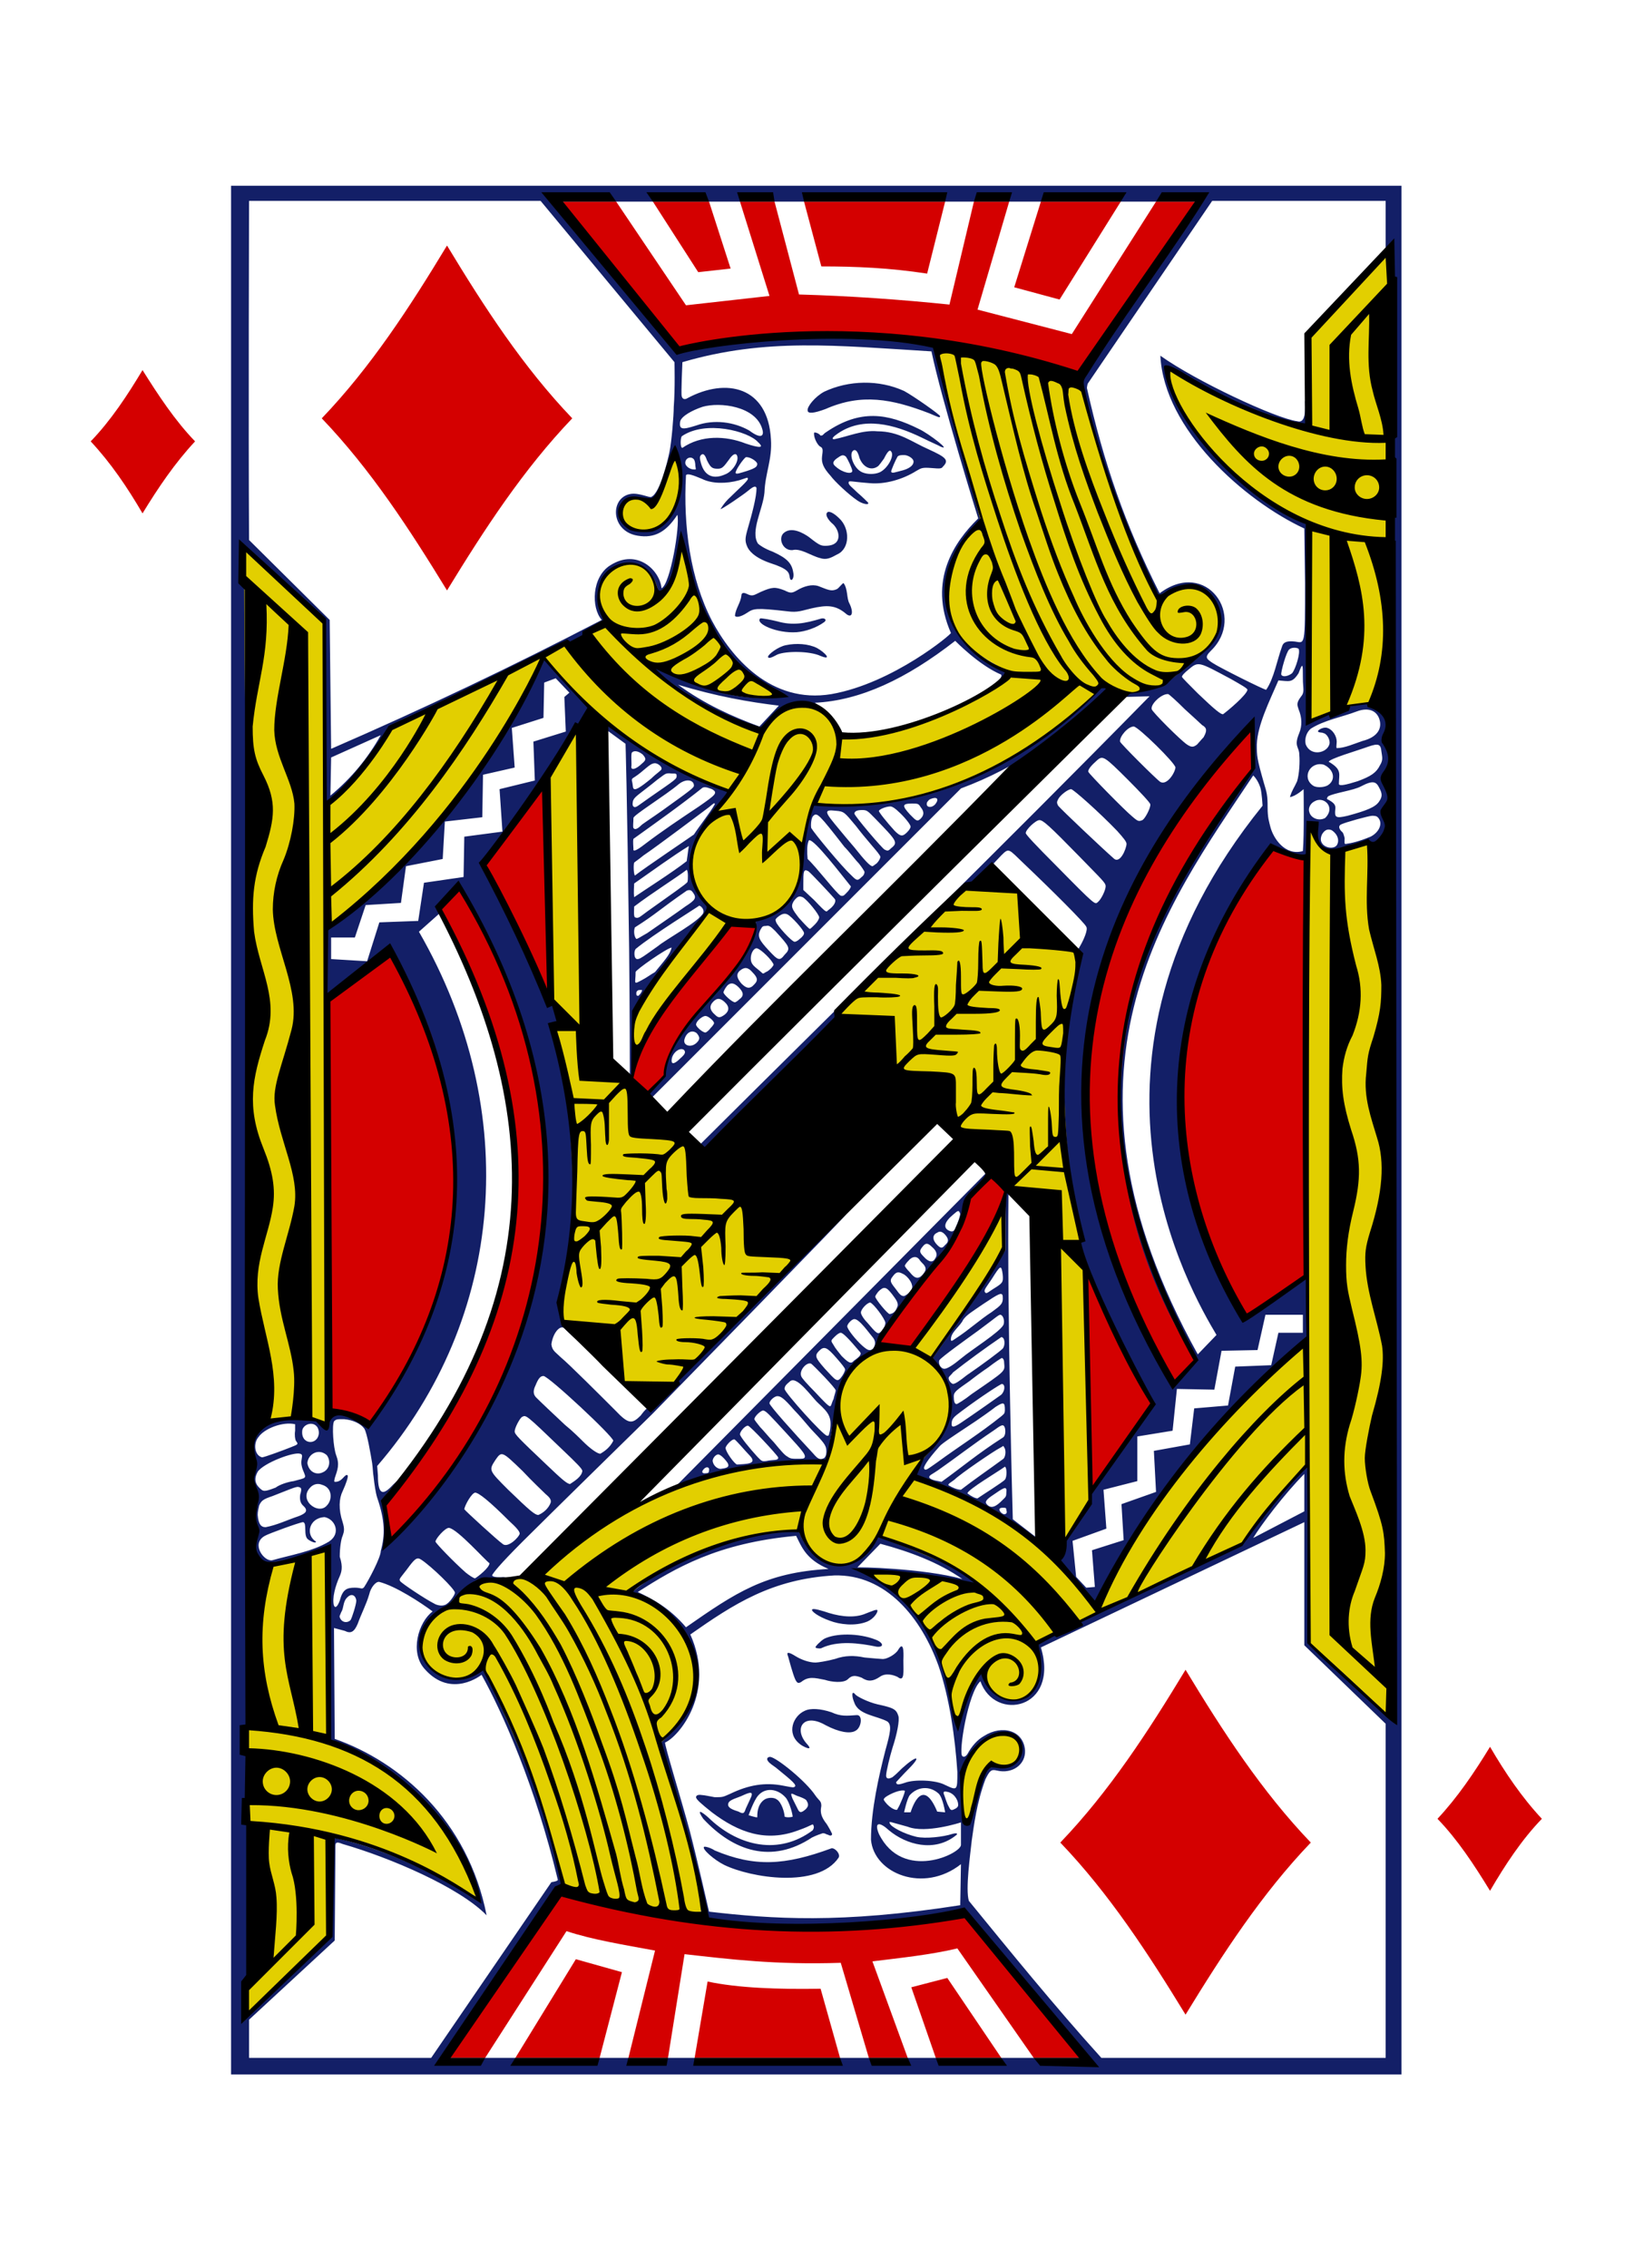 <svg width="227" height="315" xmlns="http://www.w3.org/2000/svg">
    <g transform="matrix(1,0,0,1,12,25)" stroke="none" stroke-width="1" fill="none" fill-rule="evenodd">
        <path d="M7.8,46.3C5.7,42.7,3.4,39.3,0.6,36.3C3.4,33.4,5.7,29.9,7.8,26.4c2.2,3.5,4.5,7,7.3,9.9c-2.8,3-5.1,6.4-7.3,10z" fill="#D40000" />
        <path d="M195,237.6c-2.2-3.6-4.5-7.1-7.3-10c2.8-3,5.1-6.4,7.3-10c2.1,3.6,4.4,7,7.2,10c-2.8,2.9-5.1,6.4-7.2,10z" fill="#D40000" />
        <path d="M50.1,57C44.9,48.5,39.5,40.2,32.7,33.1C39.5,26,44.9,17.7,50.1,9.1c5.2,8.6,10.6,16.9,17.4,24C60.7,40.2,55.3,48.5,50.1,57z" fill="#D40000" />
        <path d="M152.7,254.8C147.5,246.3,142.1,238,135.3,230.9c6.8-7.1,12.2-15.4,17.4-24c5.2,8.6,10.6,16.9,17.4,24c-6.8,7.1-12.2,15.4-17.4,23.9z" fill="#D40000" />
        <path d="M20.1,263.1V0.8H182.7V263.1H20.1zM78.6,44.4C72.8,42.8,73,48.6,77.2,48.8C82,49.2,84,41.1,81.8,37.9c0,0-2,6.1-3.2,6.5zM40.9,77.1L34,80.2,33.9,85.5c2.9-2.4,5.2-5.2,7-8.4zM88.6,234c-1.4-0.7-3.1-2.2-2.8-2.5c0.1-0.1,0.9,0.1,1.5,0.5c5.5,2.3,9.7,2.1,16.2-0.3c0.5-0.1,1.3,0.8,1,1.3c-2.9,4.3-12.2,2.8-15.9,1zm-2.9-6.4c-1.3-1.9,0.4-0.5,1,0.1c4,3.7,9.5,5,14.2,1.5c0.2-0.3,0.2-0.5,0.1-0.7c-0.1-0.3-0.1,0-2.1,0.7c-4.5,1.7-8.3,0.3-12-2.5c-1.5-1.2-2.2-1.8-2.2-2.1c0-0.2,0.2-0.4,0.8-0.3c0.3,0,1.2,0.2,1.8,0.3c1.1,0,1.1,0,2.2-0.5c2.5-1.2,4.8-1.6,7.3-1.1c0.6,0.1,1.4,0.3,1.5,0.2C98.9,223,98,222.3,95.8,220.5c-0.4-0.3-0.9-0.6-1.1-0.9c-0.3-0.4,0-0.6,0.3-0.6c0.9,0.1,5,3.4,6.3,5.4c0.5,0.7,0.8,0.7,0.8,1.4c-0.1,0.6-0.2,1.2,0.5,2.2c0.5,0.6,1,1.7,1,1.7c0,0.1-0.1,0.4-0.6,0.1c-0.2,0-0.3-0.2-0.7-0.2c-0.3,0.1-0.9,0.3-1.5,0.6c-5.6,3.7-10.9,1.9-15.1-2.6zm12.4-0.3c0.1,0-0.4-2.1-1-2.7c-1.1-1.2-2.8-1.4-3.8-0.2c-0.6,0.7-1.3,2.7-1.3,2.7s0.9,0.3,1.2,0.3c0-0.5,0-1.7,0.9-2.4c0.5-0.4,1.4-0.4,1.8-0.1c0.7,0.4,1.1,1.9,1.1,2.4c0.4,0.2,1.3,0,1.1,0zm-6.8-3c-0.8,0.4-1.9,0.6-2.1,1.1c-0.3,0.7,0.8,1,1.4,1.2c0.7,0.4,0.8,0.2,1-0.4c0.2-0.4,0.4-0.9,0.6-1.3c0.6-1.2,0-1-0.9-0.6zm8.6,2c0.4-0.4,0.5-0.7,0.1-1.3c-0.2-0.2-0.7-0.4-1.3-0.6c-0.7-0.3-1-0.6-0.6,0.4l0.7,1.4c0.3,0.7,0.6,0.5,1.1,0.1zM24.4,177.4c0.3,0,3-1,4-1.4s1.1-0.4,0.7-0.9C29,174.9,28.9,174.3,29,173.7v-0.9c-1.7-0.4-4.3,0.6-5.1,1.8c-0.7,0.8-0.6,2.5,0.5,2.8zM24,181.6c0.6,0.6,0.7,0.6,2.3,0c0.5-0.4,1.7-0.8,2.5-0.9c1.8-0.5,1.8-0.3,1.3-1.5c-0.2-0.5-0.3-1-0.2-1.5C30,177.1,30,177,29.7,176.9c-0.9-0.3-5.1,1.3-5.9,2.5c-0.5,0.9-0.4,1.6,0.2,2.2zm97.6,41.5c0.1,1,0.1,2.5,0.1,3.3c0,1.5,0.6,1.9,1.3,1c0.6-2,0.9-5.2,2.5-6.9c1.2-0.3,2.6,0.3,3.4-0.5c2-1.9,0.4-4-1.3-4.2c-3.6,0-6.2,4.4-6,7.3zm8.8-5c0.1,2-1.8,3.3-3.9,2.8c-0.8-0.2-1,0-1.6,1.2c-1.2,3.2-1.6,6.4-1.9,8.5c-0.2,1.9-0.9,6.8-0.4,8.4c5.8,7.1,11.8,14.5,18.4,21.8h39.5V214.4L169.2,203.5V186.4C157,192.2,144.8,198,132.6,203.8c2.6,8.6-6.4,10.4-8.4,4.7c-1.7,1.5-3.1,10-2.5,10.4c0,0,0.3,0.3,0.7-0.3c0.6-1.1,1.4-2,2.3-2.5c2.5-1.6,5.5-0.8,5.7,2zM99.1,217.2c-1.9-1.5-0.9-3.9,0.7-4.6c0.8-0.4,2.2-0.3,3.7,0.2c1.3,0.6,2.1,0.5,3.5,0.4c0.9-0.1,0.7,1.8-0.2,2.2c-0.7,0.4-2.2,0.2-4.1-0.8c-3.1-1.8-4.5,0.5-2.6,2.6c1.1,1.2-0.7,0.3-1,0zM33.7,189.1c1.7-1.1,0.9-3.1-0.6-3.4c-2.2,0.1-2.7,2.5-1.2,3.4c0,0.3-0.7,0-1.1-0.3c-0.7-0.5-0.1-2.3-0.7-2.4c-0.4,0-4.8,1.6-5.3,1.9c-2,1.1-0.1,3.6,1,3.4c2.4-0.7,5.6-1.2,7.9-2.6zm-9.9-3.7c0.1,1.2,0.4,1.7,1.1,1.7c1.6-0.3,3-1,4.5-1.5c1.1-0.4,1.5-0.8,0.7-1.5c-0.3-0.3-0.5-0.7-0.4-1.5c0.3-1,0.1-1-0.3-1.1c-0.4,0-1.3,0.4-3.6,1.3c-1.2,0.4-1.5,0.6-1.8,1.3c-0.1,0.5-0.2,0.8-0.2,1.3zM36.7,200c0.2-0.3,0.8-2.2,0.8-2.7c-0.1-0.8-0.7-1-1.2-0.5c-0.7,0.6-0.5,1.5-0.9,2.1c-0.1,0.3-0.3,0.6-0.2,0.7c0.2,0.7,1,0.9,1.5,0.4zm5-10.7C61.4,168.3,73.6,139.1,52.3,99c-1.3-1.3-3.2,2.8-3.4,3l-2.7,2.4c14.4,25,11.9,53.7-5.8,74.2l0.1,1.3c0,2.9,0.8,2.7,2,1.4c1.3-1.3,0.4-0.3-0.1,0.3c-0.4,0.5-1.1,1.4-1.3,1.7c0.2,1.7,1.3,4.9,0.6,6zM40.4,183c-0.2-0.6-0.4-1.9-0.5-2.9c-0.1-0.6-0.1-1.2-0.2-1.9C39.5,177,39,174,38.6,173.4c-0.5-0.7-1.6-1.2-2.8-1.3c-1,0-1.1,0-1.4,0.3c-0.3,0.6-0.1,3.6,0.3,4.7c0.5,1.3,0.2,2-0.2,3.2c-0.1,0.5-0.1,0.5,0.1,0.5c1,0,1.3-1.2,1.7-0.9c0.1,0.2-0.2,1.1-0.7,2.2c-0.5,1-0.6,2.5,0,4.3c0.3,1,0.2,1.3,0,1.9c-0.2,0.4-0.4,1.6-0.4,2.9c0.5,1.5,0.2,2.2,0,2.7c-0.6,1.3-1.1,3.1-0.8,4.1c0.2,0.4,0.5,0.1,0.8-0.7c0.4-1.5,0.9-1.8,2.1-1.8c0.9,0,1,0.3,1.3-0.1c0.6-0.9,2.3-4.1,2.3-5c0.6-2.2,0.6-4.2-0.5-7.4zm9.4,14.9c0.6-0.2,1.4-1.4,1.4-1.7c0-0.5-3.3-3.7-4.7-4.6c-0.6-0.4-0.9-0.1-2,1.4c-1,1.3-1.1,1.3-0.9,1.6s3.5,2.5,4.7,3.1c0.3,0.2,1,0.4,1.5,0.2zM56,192.1c-0.5-0.3-4.4-4.7-5.6-4.9c-0.5-0.1-1.9,1.5-1.9,1.9c0,0.2,2.5,2.8,4.2,4.3c0.5,0.4,1.1,0.8,1.3,0.8c0.5-0.3,2-1.5,2-2.1zM60.2,188c0-0.3-0.4-0.8-1.5-1.8C56,183.5,54.5,182.3,54,182.3c-0.5,0.1-1.4,1.7-1.5,2.3c0.2,0.3,4.7,4.4,5.3,4.8c0.7,0.7,2.3-0.9,2.4-1.4zm4.3-4.3c0.1-0.4-0.1-0.7-0.7-1.2c-0.4-0.4-1.9-1.8-3.2-3.2c-2.9-2.8-2.9-2.8-3.8-1.5c-0.9,1.4-0.9,1.4,1.8,4.1c3,2.9,3.7,3.5,4.2,3.5c0.7-0.3,1.4-0.9,1.7-1.7zM32.7,181.2c-0.5-0.2-1-0.1-1.4,0.2c-2.1,1.8,0.9,4.1,2.1,2.7c0.8-0.8,0.8-2.5-0.7-2.9zm36.2-1.9c0-0.3-0.7-1-2.8-3c-5.2-5-5-4.8-5.6-4.5c-0.3,0.2-1,1.5-1,2c0,0.4,0.5,0.9,4.4,4.6c2.2,2.1,2.9,2.7,3.3,2.7c0.6-0.4,1.6-1,1.7-1.8zm-36.1,0.2c1-0.4,1.2-1.6,0.6-2.4c-1.1-1-2.6-0.2-2.7,1.1c0.2,1.2,1.2,1.7,2.1,1.3zm40.4-4.4c0-0.6-9-9-9.7-9c-0.4,0-0.7,0.3-1.1,1.3c-0.4,0.8-0.3,1.3,0.1,1.7c0.7,0.7,2.4,2.3,4,3.8c1,0.8,2.1,1.9,2.5,2.3c1,1,2,1.7,2.4,1.7c0.5-0.3,1.3-0.8,1.8-1.8zM32.3,174c0-0.3-0.1-0.7-0.3-0.9c-0.6-0.7-1.8-0.3-2,0.5c-0.3,2.1,2.2,2.2,2.3,0.4zM39,108.5l1.7-5.4,5.4-0.2,0.8-5.3,5.5-0.8,0.1-5.6,5.3-0.7-0.4-5.9,4.9-1.2-0.2-5.4,4.5-1.4-0.2-4.8,0.7-0.6-1.9-2-1.6,0.6-0.1,4.9-4.4,1.4,0.4,5.5-4.4,1-0.1,5.9-5.2,0.6-0.3,5.2-5.1,1-0.7,5.1-4.9,0.3-1.5,4.5H34v3l5,0.3zm58.4,96.3c-0.1-0.4,0.3-0.3,1.1,0.2s1.9,0.9,2.8,0.9c0.3,0,1.6-0.2,2.7-0.5c1.4-0.5,2.7-0.5,4.1-0.2c1.1,0.1,2.2,0.2,2.4,0.2c0.7,0.1,2-0.7,2.3-1.3c0.9-1.5,0.7,1.2,0.7,1.5c0,1.5,0.2,3.1-0.8,2.3c-0.6-0.3-1.7-0.6-2.5,0c-0.9,0.6-1.6,0.7-2.5,0.1c-0.8-0.3-1.3-0.4-1.9,0.2s-2.3,0.4-3.2,0.1c-1.5-0.3-2.3-0.5-3.3,0.3c-0.5,0.3-0.7,0.1-1.1-1.1S97.5,205,97.4,204.8zm3.9-1c-0.1-0.1,0.7-0.9,1.2-1.2c1.6-0.8,4.8-0.8,7.1,0.1c1.1,0.4,1.3,1.1,0.2,1c-2.4-0.5-5.4-0.9-7.7,0.2c-0.2,0.1-0.8,0-0.8-0.1zm2-3.7c-1.7-0.6-2.5-1.3-2.5-1.5s0.4-0.2,1.7,0.2c1.7,0.6,3.8,1,5.5,0.4c1.3-0.5,1.9-0.8,1.9-0.5s-0.5,1.1-1.4,1.5c-1.7,0.7-3.9,0.4-5.2-0.1zm35.6-4.6l1.2-0.1-0.4-5.1,4.4-1.4-0.3-5,4.8-1.7-0.3-5.7,5-0.9,0.6-5,4.7-0.4,1-5.4,5-0.2,1-4.5H169v-2.5h-5.2l-1.1,4.9-5,0.1-1,5.4-5.2-0.1-0.6,5.8-4.9,0.8v6.2l-4.7,1.2,0.4,5.4-4.7,1.7,0.5,5,1.4,1.5zM170.1,76.2c-0.6,0.5-0.9,1.4-0.7,2.2c0.7,1.7,3,1.2,3.3-0.1c0.1-0.5-0.3-1.4-0.9-1.5c-0.1-0.1-0.5,0-0.7-0.2c-0.1-0.2,0.8-0.7,1.3-0.5c0.7,0.2,1.3,1.1,1.3,1.9c0,0.3-0.1,0.8,0,0.9c1.1,0,2.4-0.6,3.6-1c2-0.5,2.8-1.7,2.3-3.1c-0.4-1.1-1.5-1.6-3.1-1c-2.1,0.8-4.5,1.2-6.4,2.4zM83.3,201c6.9-4.8,11-7.6,19.8-8.1c-3.1-1.3-3.7-3-4.5-4.6c-11,1-16.8,4.5-22,7.8c2.1,1,4.4,2.2,6.7,4.9zm38.4-6.7c-3.3-2.3-7.3-3.8-11.4-4.9l-3.2,3.3c-0.2-0.1,9.2,0.1,14.6,1.6zm32.1-31.1c-21.6-33.1-7.1-62.3,7.9-80.9c0.4-0.6,0.6-0.6,0.5-1.1c-0.2-0.7-0.4-3.9-0.3-5.7c-27.6,27.4-28.3,63.2-11,91.7c1.3-1.2,3.8-2.6,2.9-4zm3.2-2.8c-3.5-5.9-22.4-37.9,6.4-73.5c0,0-0.1-1.8-0.3-2.5c-0.4-1.2-1-1.7-1-1.7c-12.1,18.2-29.6,40.9-7.7,80.4l2.6-2.7zM140.5,100.3c0.5-0.4,1.1-1.7,1.1-2.2S141.2,97.3,138,94c-4.3-4.4-5.1-5.1-5.6-5.1s-1.9,1.3-1.9,1.8c0,0.2,1.3,1.6,4.3,4.6c5.5,5.6,5.3,5.3,5.7,5zm4-8.1c0-0.3-0.4-0.8-1.3-1.8c-2.5-2.6-6.1-5.8-6.4-5.8c-0.4,0-1.5,0.8-1.8,1.4c-0.2,0.4-0.2,0.5,0,0.9c0.5,0.6,6.1,5.9,7.7,7.3c0.9,0.9,1.8-1.4,1.8-2zm2.2-3.3c0.4-0.2,1.2-1.8,1.1-2.2c0-0.2-1.4-1.7-3.1-3.4c-3.3-3.3-3.5-3.4-4.3-2.7s-1.3,1.3-1.2,1.6s5.1,5.4,6.1,6.2c0.8,0.7,0.9,0.7,1.4,0.5zm25.4-0.3c1.5-1.5-0.2-3.1-1.5-2.3c-0.6,0.3-0.9,1-0.7,1.5c0.2,0.8,1.3,1.3,2.2,0.8zm3.1-0.3c2.6-0.7,3.9-1.2,4.4-2c0.4-0.6,0.5-1,0-1.9c-0.4-0.8-0.8-1.1-2.5-0.2c-1.1,0.6-3.7,0.9-4.6,1.4c-0.3,0.4-0.1,0.4,0.1,0.5c0.7,0.4,1,0.7,0.9,1.3c-0.1,1.1,0,1.3,1.7,0.9zm-2.8-4.2c1.2-0.7,1-2.2-0.5-2.9c-1.9-0.5-3.1,1.8-1.5,2.9c0.4,0.3,1.4,0.3,2,0zm4.2-0.6c1.9-0.7,2.6-1.2,3.1-2.2c0.5-0.8,0.3-1.2,0.2-2c-0.1-1.2-0.7-1-2.4-0.4c-0.8,0.3-4.9,1.5-4.9,1.9c1.9,1.1,1.4,1.7,1.4,3.1c0.1,0.3,1,0.1,2.6-0.4zM151.3,81.6c0-0.6-5.2-5.7-5.8-5.7c-0.8,0-2,1.4-1.9,2.1c0.1,0.3,5,5.2,5.6,5.6c0.9,0.5,2-1.2,2.1-2zm3-3.2c0.2-0.2,0.6-0.7,0.9-1c0.5-0.9,0.5-1.3-0.2-1.7c-0.2-0.2-1.3-1.2-2.4-2.2c-1.1-1.1-2.1-2-2.3-2.1c-0.9-0.1-2.5,1.4-2.3,2.1c0.1,0.4,4,4.3,4.9,4.9c0.6,0.4,0.9,0.4,1.4,0zm7-7.6c0-0.2-0.9-0.7-2.3-1.5c-4.5-2.4-4.5-2.5-5.9-1.3c-0.5,0.4-0.9,0.8-0.9,1c0,0.1,1,1.1,2.2,2.3c2.5,2.4,3.2,2.9,3.5,2.9c0.7-0.5,3.3-2.7,3.4-3.4zm6.2-2.3c0.5-0.6,1.2-2.9,0.9-3.4c-0.3-0.2-1-0.2-1.3,0.1c-0.4,0.3-1.2,3.2-1.1,3.5c0.2,0.4,1,0.2,1.5-0.2zm-48.3,96.6c0.4,0,1.2-0.5,2.4-1.5c1.3-1.1,5.3-3.6,5.8-4.6c0.2-0.5,0-1.3-0.4-1.4c-0.3,0-0.4,0.2-3.1,2.2c-1.8,1.3-5,3.6-5.4,4.1c-0.2,0.5,0.2,1.2,0.7,1.2zm-0.4,15.7c2.8-2,5-3.9,8.6-6.2c0.3-0.3,0.3-0.9,0.2-1.3c-0.2-0.6-0.5-0.4-1.6,0.4c-2.7,1.8-5.4,3.9-7.7,5.5c-0.7,0.5-1.3,0.7-1.2,1c0.2,0.4,1.4,0.5,1.7,0.6zm2.7,1.1c1.8-1.4,4-2.9,5.9-4.3c0.3-0.3,0.4-1.2,0.1-1.6c-0.2-0.3,0-0.2-0.6,0.1c-0.8,0.4-5.5,3.6-6.3,4.4c-0.5,0.4-1,0.6-0.8,0.8c0.5,0.3,1.2,0.6,1.7,0.6zm2.3,1.2c0.4-0.3,3.6-2.3,3.8-2.6c0.3-0.3,0.3-1.7,0-1.8c-0.8,0.6-5.2,3.2-5.2,3.7c0.5,0.4,1.1,0.7,1.4,0.7zm3.4,0.3c0.5-0.5,0.6-0.5,0.6-1.1c0.1-0.9-0.2-0.8-1.5,0.1c-0.9,0.6-1.5,1-1.3,1.4c0.7,1,1.6,0.2,2.2-0.4zm0.4,1.9c0.3-0.1,0.3-0.3,0.2-0.6c0-0.3-0.1-0.3-0.5-0.3c-1,0-0.1,1,0.3,0.9zM115,180.1c0.5-1.6,1.2-2.8,2.2-4c4.4-3.8,3.1-8.6,0.3-12.5c3.6-4.9,7.1-10.2,10.2-15v-7.9h0.4c-0.2,17.2,0.6,45.3,0.6,45.3l3.5,2.7-0.4,0.2c0.5-0.1-10.3-6.9-16.8-8.8zm3.2-2c3-2.2,5.9-4,8.9-6.4c0.3-0.3,0.5-0.3,0.5-0.9c0-1.1-0.2-1.1-1.3-0.4c-0.5,0.4-2.3,1.7-4,2.8c-1.8,1.2-3.5,2.3-3.8,2.7c-1.7,1.9-2.3,2.9-2.1,3.1c0.2,0.3,0.5,0,1.8-0.9zm3.3-5.5c1.5-1,5.2-3.6,5.6-3.9c0.5-0.5,0.6-1.4,0.1-1.5c-0.2,0-3.1,1.9-5.5,3.7c-1.2,0.9-1.5,1.1-1.5,1.9c0,0.5,0.4,0.4,1.3-0.2zm1.5-4c4.8-3.3,4.6-3.1,4.5-4.3c0-0.4-0.1-0.6-0.3-0.7c-0.1,0-1,0.6-1.9,1.3c-0.9,0.6-2.1,1.5-2.6,1.9c-1.7,1.2-2.2,1.5-2.2,2.1c0,0.7,0.1,1.1,0.4,1.1c0.1,0,1.1-0.6,2.1-1.4zM122.3,166c2.2-1.5,4.6-3.3,5-3.7c0.4-0.5,0.3-1.6-0.2-1.6c-2.2,1.5-4.8,3.4-6.7,4.9c-0.2,0.3-0.5,0.5-0.6,0.7c-0.1,0.4,0.4,0.9,0.6,0.9c0.3,0,0.9-0.4,1.9-1.2zm-1.4-5.2c1.7-1.1,3.2-2.5,4.9-3.6c1.2-0.9,1.6-1.1,1.5-2.2c-0.1-0.6-0.6-0.3-2.7,1.1c-1.6,1.1-2.3,1.5-2.8,2.2c-0.4,0.9-1.7,1.7-1.7,2.7c0,0.4,0.2,0.2,0.8-0.2zM126,154c1.3-0.8,1.4-0.9,1.3-2c-0.2-1.4-0.3-1.3-1.5,0.6c-0.8,1.2-1.1,1.5-1,1.8c0.2,0.4,0.4,0.1,1.2-0.4zm-4.6-10.4c-0.2-0.6-0.3-0.5-1,0.1c-1.2,1-1.4,1.8-0.6,2.2c0.4,0.2,0.7,0.2,0.9-0.3c0.5-1.1,0.6-1.5,0.7-2zm-6.7,9.9c-0.1-0.6-0.8-1.4-1.3-1.6c-0.6-0.3-0.9-0.3-1.4,0.4c-0.5,0.6-0.2,0.9,0.5,1.8c0.5,0.7,0.7,0.9,1.1,0.9c0.5-0.2,1.3-0.9,1.1-1.5zM89.1,178.2C88.7,177.6,88,176.9,87.7,177c-0.4,0.1-0.7,0.6-0.7,0.9c0.1,0.7,0.7,1.1,1.1,1.1c0.8-0.1,1.3-0.2,1-0.8zm3.1-1c-0.7-0.7-2-2.3-2.2-2.3c-0.4,0-1.2,0.9-1.2,1.2c0,0.5,1.2,2.2,1.6,2.3c1.1-0.1,2.9,0,1.8-1.2zm3.9,0.2C96,177.1,92.2,173,91.9,173c-0.4,0-1.1,0.8-1.1,1.2c0,0.3,1.3,1.9,2.4,3.1c0.6,0.6,0.6,0.7,1.3,0.6c0.8-0.2,1.7,0,1.6-0.5zm6.7-0.9c0-0.8-0.4-1.2-2.2-3.1C100,172.7,99,171.5,98.3,170.8C97,169.3,96.5,168.9,96,168.9c-0.4,0-1.1,0.6-1.1,1c0,0.3,3.2,3.9,6.1,7c0.6,0.7,0.9,0.9,1.5,0.6c0.3-0.3,0.3-0.7,0.3-1zm-5-9.7c-0.6,0.5-0.8,0.7-0.8,1.1c0,0.5,5.4,6.5,5.9,6.5c0.3,0,0.2,0,0.4-0.7c0.3-1.9-0.2-2.5-1.6-3.8c-0.9-0.8-2.9-3.8-3.9-3.1zm9.7-4c-1.6-1.9-2.4-2.7-2.7-2.7c-0.2,0-0.5,0.2-0.9,0.6c-0.5,0.5-0.5,0.5-0.1,1.1c0.2,0.4,0.7,1,1.1,1.5c0.9,0.9,1.3,1.2,1.7,0.7c0.4-0.3,1.2-0.8,0.9-1.2zm-0.8-4.6c-0.4,0-1,0.7-1,1c0,0.4,1.2,1.9,2.1,2.7c0.7,0.6,1,0.8,1.5,0.4c0.4-0.6,0.3-1.1,0-1.5c-0.6-0.7-1.9-2.6-2.6-2.6zm4.3,0.5c-0.1-0.6-1.6-2.6-2.1-2.8c-0.4,0-1.3,0.9-1.3,1.4c0,0.2,0.3,0.8,0.9,1.4c1.1,1.3,1.4,1.6,1.7,1.4c0.4-0.3,0.8-0.9,0.8-1.4zm1.7-2.3c0.1-0.5-0.2-0.9-0.8-1.7c-0.8-1-1.1-1.1-1.9-0.3c-0.2,0.3-0.4,0.5-0.4,0.7c0,0.3,1.7,2.4,2,2.4c0.7-0.1,0.9-0.6,1.1-1.1zm-2.9,5.1c-0.1,0.7-0.4,1.1-1,1.4c-5,3.6-4.9,9.5-5.9,14.9c-8.1-0.1-20.9,3.3-20.8,3.4L125,137.9c0,0,0.6,0.1,0.2,0.5c-3.4,2.5-3.2,7.3-5.5,9.8c-3.8,4.6-7.4,8.6-9.9,13.3zM86.5,179.2c0.1-0.4-0.3-0.6-0.7-0.2s-0.3,0.7,0.3,0.6c0.3,0,0.4-0.1,0.4-0.4zm13.3-1.8c0.1-0.4-0.2-0.8-2.5-3.3c-2.4-2.6-2.9-3.2-3.3-3.2c-0.3,0-1.2,0.8-1.2,1.2c0,0.1,0.4,0.6,0.8,1.1c0.5,0.5,1.3,1.5,1.9,2.1c1,1.2,1.5,1.8,1.9,2c0.4,0.3,0.7,0.3,1.3,0.3c0.8,0,1,0,1.1-0.2zm4-8.1c0.1-0.5,0.3-1,0.3-1.2c0-0.3-2.9-3.3-3.4-3.7c-0.6-0.3-1.7,0.9-1.4,1.7c0,0.2,0.9,1.2,1.9,2.2c1.3,1.4,1.9,2,2.1,2s0.2-0.4,0.5-1zm1.2-3.2c0.2-0.3,0.4-0.7,0.4-0.9s-0.5-0.8-1.2-1.6c-1.3-1.5-1.7-1.7-2.4-1s-0.5,1,0.8,2.5c1.6,1.7,1.7,2,2.4,1zM116.2,152c0.5-0.6,0.5-0.9,0.1-1.4c-0.2-0.2-0.5-0.5-0.6-0.7c-0.4-0.5-1-0.4-1.5,0.2c-0.3,0.3-0.5,0.6-0.5,0.7s0.3,0.5,0.7,0.9c0.7,0.9,1.2,1,1.8,0.3zm1.7-2.2c0.4-0.5,0.2-1.1-0.4-1.6c-0.6-0.6-0.9-0.6-1.3-0.1c-0.5,0.6-0.5,0.8,0.1,1.4c0.7,0.8,1.3,0.9,1.6,0.3zm1.4-1.9c0.5-0.4,0.5-0.8,0.1-1.3s-0.8-0.7-1.2-0.4c-0.7,0.3-0.7,1,0,1.7c0.5,0.5,0.7,0.5,1.1,0zM86.5,240.5c8.8,1,18.2,1.7,34.9-0.9l0.1-5.7c-5.2,4.1-12.1,1.3-12.5-3.4c0-4.1,1.1-8.9,2-12.4c0.7-2.5,0.9-3.5,0.3-4c-1.4-0.8-4-0.9-4.6-2.6c-0.4-0.9-0.4-1.8,0.1-1.2c0.2,0.3,1.8,1.1,3.1,1.4c2.3,0.5,2.6,0.7,2.9,1.6c0.2,0.6-0.2,2.6-0.8,4.4c-0.4,1.3-0.9,3.4-0.9,3.9c0,0.4,0.3,0.5,0.7,0.3c0.2,0,1-0.8,1.5-1.3c2.1-1.9,2.8-1.8,0.9,0.1c-0.7,0.7-1.7,1.8-1.7,1.8c0,0.4,0.3,0.4,1.2,0.1c1.3-0.5,4.3-0.4,5.6,0.3c1.7,0.8,1.7,0.8,1.7-1.8c-0.3-4.7-1.1-10.3-2.6-14.7c-2.4-6.7-7.3-12.8-14.5-12.6c-8.7,0.5-14,4-20,8.2c3.6,8-1.6,14.2-3.5,15c-0.2,0,2.3,8.1,3.4,12.2c1,3.8,2.7,11.3,2.7,11.3zM123.9,47c-0.2-0.6-5.1-16.5-6.5-23.2C104.2,23,94.4,21.9,82.8,25.3c0,0-0.2,4.4-0.1,4.7c0.1,0.5,0.5,0.5,0.8,0.3C88.9,27.4,94.7,28.7,95.1,36c0.2,2.8-0.8,4.7-0.9,7.4c-0.2,2.3-2,5.4-0.9,7.1c0.2,0.2,0.9,0.7,2,1.1c2,0.9,2.7,1.6,2.9,2.9c0.2,0.9-0.4,1.5-0.5,0.6C97.6,54.5,97.5,54,95,53.2C92.7,52.4,92,51.4,91.8,50.9c-0.3-0.7-0.3-1.1,0-2.2c0.7-2.4,1.3-4.7,1.3-5.9C93,42.4,92.6,42.6,92,43.1c-0.7,0.6-3.8,2.7-3.9,2.6c0,0,0.5-0.9,1.4-1.7c1-1,2.4-2.2,2.4-2.5s-0.2-0.1-1.2,0.2c-1.8,0.5-3.8,0.5-5.2-0.2C84.3,41,83.5,40.7,83.3,41c-0.4,7.1,0.6,14.4,3.6,20.2c2.7,5.1,8.2,11.6,16.6,10.2c8.6-1.5,16.9-8.5,16.6-8.5c-3.2-7.3,0.5-12.7,3.8-15.9zM55.6,241c-3.8-3.9-13.4-8-20-9.9c-0.5-0.2-1-0.4-1,0.2l-0.1,13.2-11.9,11v5.3H47.9L64.6,236.4c0,0,0.8-0.1,0.9-0.3c-3.1-13-7.7-23.3-10.6-28.5c0,0-4.2,3.4-7.9-0.8c-2.1-2.3-0.9-6.5,1.1-8c-1.6-1.2-5.1-3.5-7.4-4.1c-0.5-0.1-1.2,0.8-1.4,1.7c-0.4,1.4-1.1,2.7-1.6,4.1c-0.5,1.2-1,1.4-1.8,1c-1.1-0.3-1.5-0.4-1.5-0.4l0.1,15.4c9.1,3.2,18.5,11.3,21.1,24.5zM93.5,75.9L96.2,73C92,72.5,87.5,71.7,82.2,70.1c3.7,2.7,7.5,4.4,11.3,5.8zM78.7,67.7C83.5,69.3,89.5,73,97,71.6C90.1,68.9,84.9,62.5,82.7,49.5c-0.5,2.5-1.5,7.8-3,8.3C77.4,49.2,68.5,54.2,72.1,61.3C63,67.5,52.2,71,42.3,75.8c0,0-1.5,4.6-8.9,10.8C32,79.3,33.7,68.4,32.8,61L21.3,50.1c0.1,2.1,0,3.4,0,5.8c0.3,0.4,0.7,0.7,1.2,0.9c0.7,42.3-0.3,84-0.3,122.4c-0.1,23.5,0.5,48,0.2,70.2l-0.5,0.8,0.1,5.3,11.8-11.3c0,0-0.6-8,0-14.1c7.5,1.5,14.5,5,20.7,8.9c0.8,0.2-3.8-15.4-20.6-22.3c0,0,0-4.9,0-15.5c0-10.2-0.2-11.3-0.4-11.5c-0.7,0.8-9.3,3.7-9.7,3.2C24,193,21.4,174.8,23.7,172.1l8.2,0.1c2.3,1.9,1.4-0.4,2.7-0.8c0.9-0.2,4.7,1.3,4.7,1.3c15.6-18.5,14.1-49,2.8-66.1c-2.9,2.3-5.9,5.5-8.8,6.9c0-0.1-0.1-9.5-0.1-9.5C48.2,94.4,64.5,66.5,63.4,66.4c0,0,4.7,4.5,6.5,7.1L55.1,94.9c3.4,6.9,6.8,13,9,19.1c0.3,0.8,1.3,0.7,1.5,1.6c0.2,0.7-0.7,1.7-0.6,2.5c3.1,12,3.8,24.7,0.8,36.1c-0.7,2.6,0.5,4.7,2.1,6.7c0.1,0.1-1.5-1.4-1.6-1.5c-0.6-0.3-1.5,0.8-1.7,2.3c0.1,0.9,0.6,1.1,1.3,1.8c1.1,0.9,5.6,5.4,7.6,7.4c1.8,1.9,2.3,1.9,3.5,0.7c0.3-0.4,0.6-0.8,1-1.1c0,0.1,0.5-0.3,0.6-0.5l26.7-26.1c3.1-3-26.6,27.4-26.6,27.4S64.2,185.5,60.7,189c-3.6,3.6-4.1,4.4-4.3,4.7c-0.2,0.4,1.2,0.4,1.8,0.3c0.1,0-0.5,0.2-1.1,0.2c-3.8-0.5-5,3.3-7.4,4.1c-6.3,4.5-2.1,11.6,3.9,9.3l1.5-0.7c3.6,6.7,8.8,19,11.3,29.7l-1,0.5-15.8,23.7h89.5c-6.4-6.4-11.9-14.3-17.5-20.2c-8.9,2.7-35.9,2.1-35.4,1c0,0-4.1-16.6-6.4-24.7c7.3-6.3,6.5-16.3-4.1-20.7C83.5,190,91.3,188,98.9,187.5c2.4,6.3,8.2,6.6,11,0.9c0-0.1,10.3,3.2,14.1,6.6c-5.7-0.5-11.2-1.7-16.8-1.9c4.9,1.9,10,7,11.6,12.9c0.8,2.1,2,9,2.3,9c0,0,1.9-8,3.3-7.5c3.7,7.7,10.1,1.9,7.4-4.3c9.5-4.5,20.1-9.5,28.8-13.7c2.5-3.9,8.7-11.1,9.1-11.2c0,0,11.5-65.7,11.5-87.7C180.8,64.1,181.6,34.7,180.5,10V2.9H156.4L139.1,28.3c0,0-0.1,0.4-0.1,0.6c2.3,10.3,5.3,19,10.1,28.5c6.5-4.9,12.1,3.2,7.1,8c-0.9,0.9-0.6,1.1,0.3,1.7s7.1,3.7,7.4,3.7c1.1-1.6,1.5-4.1,2.2-6c0.2-0.7,0.8-0.8,1.8-0.7c1.4,0.2,1.4,0.8,1.4-8.1l-0.1-7.6c-8.4-3.9-19.5-13.8-20-24c4.9,3.5,16,8.7,19,9.1c1.3,0.4,1.1-1.9,1.1-2.8c0.4,0.2,0.5,3.8,0.5,3.8C164.9,33,162.3,33.3,150,26.1c2.1,10.1,12.2,18.1,19.5,21.7c0,0,0.3,4.8,0.3,10.1c-0.1,16.4,0.1,17.1,0.1,17.1s4-1,5.1-1.6c2-1.6,5.2-0.3,5.7,0.8c0.6,6.2,0,11.9-0.1,17.8c-3.4,0.3-5.3,1-7,1.1c-1.1-0.2-1.7-0.2-2.3-0.8c-1.6-3.5-1.5-1.3-1.7,1.4c-0.2,0.7-4.2-0.6-4.6-0.9c-17.6,20.3-16.1,43.7-4.2,65.3c2-1.3,5.4-3.9,8.8-5.6c0.1,2.8,0.1,8.5,0.1,8.5c-13.8,10.1-30.2,36.9-29.7,37l-5.6-6.7c0,0,3.5-5.6,4.8-7.1c0.1-0.2,0.2-1.9,0.2-1.9L148,169.9c-3.7-8.3-8.7-14.6-10-22.7c-5.7-25.8,0.5-38.7,0.1-39.6c0,0-0.1-0.5-0.2-0.6c-0.2-0.2,0-0.3,0.2-0.7c0.4-0.7,1.1-2.2,0.8-2.6c-0.1-0.4-4.7-5-8.7-8.8c-2.1-2-2-2.2-3.1-1.1c-0.4,0.4-1.4,1.5-1.4,1.5c-14.3,13.3-25.7,25.4-40,39.5L85,134.2c20.9-20.8,42-41.4,62.7-62.5l-3.6,0.1c0.1-0.3,0.2-0.5,0.4-0.6c2,0,4-0.6,5.4-1.4c3-2.2,7.2-5.1,7.6-8c-0.3-5.6-5-6.4-8.3-3.7C144.4,49.6,140.7,39.4,138.7,29.9c-0.1-0.5-0.8-1.3-0.8-1.9c1-3.1,17-25,17-25h-90L82.1,23.4c0-0.8,24.4-3.7,35.5-0.3l6.8,24.3c-6.2,5.9-8,15.8,3.4,20.9c0.2,0.5-1.1,1.3-1.1,1.3c0.2-0.3,0.5-0.6,0.4-0.9C124,67.4,120.7,64,120.7,64c-6.8,5.3-13.2,8.3-19.5,8.6c0,0,3.3,2.2,4,4.7c0,0-0.3-0.1-0.4-0.2c-0.7-0.8-2.2-3.5-3.6-4.3C99,72.3,97.7,72.7,95.9,73.9l-2.3,2.3C88.1,74.5,82,71.8,78.7,67.7zm-0.9,59.2l2.5-2.4c0.3-1.9,0.8-4.2,2.9-6.7c2.3-2.8,4.9-5.5,6.8-8c2.3-3,3.5-5.7,2.9-7c3.4-0.6,6.5-3.6,6.6-9c0.1-2.9,1.5-7.1,1.6-7c0,0,23.7-0.9,40.1-16.5c0,0,1.1,0.3,0.9,0.5C135.9,77,129.3,81.6,121.5,84.5l-43,43-0.7-0.6zM82.5,122c0.7-0.6,0.8-0.9,0.5-1.2c-0.6-0.4-1.7,0.5-1.7,1.5c0,0.6,0.5,0.4,1.2-0.3zm2.3-2.2c0.5-0.5,0.4-0.8,0-1.3c-0.6-0.5-1.4-0.2-1.7,0.8c-0.3,0.9,0.9,1.3,1.7,0.5zm1.9-2c0.3-0.3,0.5-0.6,0.5-0.7c0-0.3-0.8-1-1.2-1s-1.3,0.7-1.3,1.2c0,0.3,0.9,1.1,1.3,1.1c0.1,0,0.5-0.3,0.7-0.6zm1.9-3.7c-0.6-0.5-1-0.5-1.5,0c-0.6,0.6-0.5,1.2,0.2,1.8c0.5,0.5,0.7,0.5,1.4,0c0.6-0.5,0.7-1.1-0.1-1.8zm2.1-0.3c0.7-0.5,0.6-1-0.1-1.7s-1.3-0.7-1.8,0.1c-0.2,0.3-0.3,0.6-0.3,0.6c0,0.3,1.2,1.4,1.6,1.4c0.1,0,0.4-0.2,0.6-0.4zm2.1-2.1c0.5-0.5,0.5-0.9-0.3-1.7c-0.6-0.7-1.1-0.7-1.7-0.2s-0.4,1.1,0.2,1.8c0.7,0.7,1.2,0.8,1.8,0.1zm2.4-2.3c0.4-0.5,0.3-0.4,0-0.9c-0.5-0.7-1.7-1.8-2.1-1.8s-0.8,0.7-0.8,1.4s0.3,1,1.2,1.7c0.6,0.5,0.4,0.5,0.9,0.2c0.3-0.1,0.6-0.4,0.8-0.6zM97,107.6c0.9-0.9,0.7-1.1-1.3-3.3c-0.7-0.7-0.9-0.8-1.3-0.7c-0.5,0-0.5,0.1-0.8,0.6c-0.4,0.9-0.1,1.4,1.2,2.8s1.5,1.5,2.2,0.6zm2.1-2.2c0.4-0.3,0.6-0.6,0.6-0.8c0-0.4-1.7-2.3-2.3-2.6C97,101.8,96.6,101.9,96,102.4c-0.3,0.3-0.3,0.3-0.2,0.6c0.1,0.5,2.2,2.8,2.6,2.8c0.1,0,0.4-0.1,0.7-0.4zm2.1-2c0.4-0.4,0.6-0.8,0.6-1c0-0.4-1.7-2.5-2.3-2.8C99,99.4,98.8,99.5,98.3,100.1c-0.5,0.8-0.3,1.1,0.7,2.4c1,1.1,1.4,1.5,1.5,1.5s0.4-0.3,0.7-0.6zm2-2.1c0.4-0.3,1-0.9,0.8-1.4c-0.3-0.4-3.4-3.7-3.7-3.9c-0.7-0.4-0.7,0.1-0.7,1.8v0.8l1.5,1.4c2,2.1,1.6,1.6,2.1,1.3zm2.5-2.4c0.2-0.2,0.5-0.6,0.5-0.8c-1.3-1.6-5.1-6.6-5.8-6.4c0,0-0.1,0.1-0.1,0.2c-0.2,0.5-0.2,1.5-0.1,2.4c1.2,1.1,4,4.8,4.6,5.1c0.4,0.1,0.5-0.1,0.9-0.5zm2-2.1c0.3-0.2,0.4-0.5,0.4-0.7c0-0.1-0.4-0.7-0.8-1.2c-0.5-0.5-1.3-1.6-2-2.3c-3.5-4.5-3.8-4.8-4.3-4.3c-0.3,0.2-0.4,1.3-0.3,1.7c0.4,0.7,4.2,5.3,5.5,6.5c0.8,0.8,0.9,0.9,1.5,0.3zm2.1-1.9c0.3-0.3,0.5-0.7,0.5-0.9s-0.6-0.9-1.2-1.6s-1.6-1.9-2.2-2.7c-1.6-1.9-1.6-2-2.8-2.1c-1.8-0.2-1.5,0.2,0.5,2.6c0.5,0.6,1.4,1.7,2.1,2.5c1.5,1.9,2.2,2.6,2.5,2.6c0.1,0,0.3-0.2,0.6-0.4zm2-2.1c1-0.8,0.8-1-2.2-4.1c-1-1-1.1-1.2-1.8-1.2c-0.8,0-1.1,0.2-1.1,0.5s3.9,4.9,4.2,5c0.4,0.2,0.5,0.2,0.9-0.2zM114,90.6c0.3-0.3,0.5-0.6,0.5-0.8c0-0.3-0.9-1.4-1.7-2.1C112.5,87.4,112,87,111.7,87c-0.5,0-1.4,0.3-1.6,0.6c-0.1,0.1,1.1,1.6,2.2,2.8c0.8,0.8,1.1,0.8,1.7,0.2zm1.9-1.9c0.5-0.5,0.5-1,0-1.6c-0.3-0.5-0.4-0.5-1.2-0.5c-1.4,0-1.4,0.3-0.3,1.5c0.8,0.8,1,1.1,1.5,0.6zM118,86.6c0.5-0.7,0.1-1-0.8-0.6c-0.2,0.1-0.3,0.3-0.4,0.4c-0.3,0.8,0.7,0.9,1.2,0.2zM83.7,92.5c-2,1.2-5.3,3.6-7.6,5.2c0,0.3-0.1,1.2,0,1.9c1.3-0.9,5.4-3.5,7.3-5C83.5,94,83.6,93,83.7,92.5zm3.6-5.8c0-0.3-0.2-0.1-0.8,0.4c-0.8,0.6-7.3,5.5-9.1,6.7c-0.6,0.5-1.2,0.9-1.3,1C76,95,76,96.3,76.2,96.6c1.4-1.1,8.1-5.6,8.2-5.7c0.7-1.1,2.3-3.1,2.9-4.2zm-0.7,14.6c0,0-8,9.6-10.6,14.4c0,0,0,5.5-0.1,8.7l-0.4,0.1c0,0,0-8.5-0.1-17.7C75.1,83.9,74.9,78.3,74.9,78.3L72.3,76.4,72.2,75.5c0,0,11.5,8.1,17.1,9.4c-4.1,6.4-7.9,8.9-2.7,16.4zm-9.5,11.5c0.2-0.4,0.1-0.3-0.3-0.3c-0.2,0-0.4,0.2-0.4,0.4c0,0.3,0,0.4,0.3,0.4c0.1-0.1,0.3-0.3,0.4-0.5zM79,110c1.2-1.5,2.1-2.4,2.3-3.4c-0.7,0.1-5,3.1-5,3.4c0,1.6-0.4,1.8,0.9,1.1c0.6-0.3,1.1-0.7,1.8-1.1zm0.4-3.6c1.2-1,5.7-3.4,6.3-4.6c0.2-0.6-0.5-1.1-0.6-1c0.1,0-6.4,4-8.8,6c-0.2,0.3-0.2,0.8-0.1,1.1c0.3,0.7,0.8,0.2,3.2-1.5zm-1.5-1.8c1.3-0.9,4.5-3.1,5.3-3.7C84.6,100,84.8,99.7,84.3,99C84.1,98.7,83.9,98.5,83.4,98.7c-3.9,2.7-4.2,3.2-7.2,5.1c-0.2,0.5-0.1,1.3,0.2,1.6c0.2,0,0.6-0.3,1.5-0.8zm0-3c3.5-2.5,5.4-3.8,5.6-4.1c0.1-0.3,0.1-1.6-0.1-1.7c-1.3,1-4.8,3.2-7.3,5.1c0,0.4-0.1,1.3,0.1,1.5c0.5,0.2,0.6,0,1.7-0.8zM77.5,92.3C80,90.4,82.4,88.8,85.1,87c2.3-1.6,2.7-1.9,1.8-2.4C86.6,84.5,86,84.2,85.6,84.4c-3,2.4-6.4,4.8-9.6,7.1c-0.1,0.4,0,1.1,0,1.4c-0.1,0.5,0.6,0.1,1.5-0.6zM77.1,89.6c0.2-0.2,1.6-1.1,3-2.1c3.9-2.8,4.3-3.1,4.3-3.4c0-0.8-1.1-1-2.1-0.2C80.4,85.5,76,88.2,76,88.6c0,0.6-0.1,1.2,0,1.4c0.2,0.3,0.6,0.1,1.1-0.4zm1.1-3.8C82.1,83.1,82,83.2,82,82.7c0-0.4-0.4-0.2-1-0.3c-0.6,0-0.6,0.1-1.7,0.9c-2.2,1.8-3.1,2.3-3.3,2.8c-0.1,0.1-0.2,0.8,0,0.9c0.3,0.3,0.6-0.1,2.2-1.2zm0.3-2.7c0.7-0.7,1.4-1.1,1.4-1.3C80,81.5,79.4,81,79,81c-0.5,0-0.8,0.3-2,1.3c-1.1,0.9-1.3,0.7-1.2,1.2c0.1,0.3,0.1,0.9,0.2,1c0.2,0.3,0.8,0,2.5-1.4zM76.9,81.3c0.8-0.7,1-0.8,0.4-1.5C76.7,79.3,76.1,79.2,75.8,79.5c-0.2,0.2,0,1.7-0.1,2c0,0.5,0.6,0.3,1.2-0.2zM94.7,66.2c0-0.3,1.4-1.4,2.5-1.6c1.4-0.3,3.1-0.2,4.3,0.4c1.1,0.6,2.2,1.8,0.5,1.1c-1.5-0.7-4.8-0.7-6-0.2c-0.9,0.5-1.3,0.6-1.3,0.3zM93.6,60.9c0.1-0.1,1.6,0.2,2.4,0.4c2.1,0.6,3.8,0.3,6.1-0.4c0.5-0.1,0.8,0.2,0.4,0.5c-1.1,0.8-2.6,1.3-3.8,1.4C95.9,63,92.9,61.6,93.6,60.9zM79.9,56.7C81.1,56.2,82.5,48,82.1,46.5c-1.5,2.3-3.1,3.3-5.5,2.9c-3.8-0.6-3.9-5.3-1-5.8c1.2-0.2,2.7,0.6,2.9,0.4c1.2-0.6,2.2-4.8,2.5-6.2s0.6-5.1,0.6-6.3c0.2-2.5,0.1-6.2,0.1-6.2L63.1,2.9H22.6c0,0-0.1,31.1,0,47.1L33.8,61.1,34,79C46.9,73.4,59.3,67.5,71.6,61.1c-1.5-1.7-1.4-6,1.2-7.6c3.8-2.4,6.9,0.8,7.1,3.2zm10.2,3.8c0.1-1,0.8-1.8,0.9-2.8c0-0.3,0.2-0.5,0.8-0.2c0.8,0.4,1,0.1,1.9-0.3c1.6-0.7,2-0.7,3.3-0.2c0.8,0.4,1,0.4,1.7,0c1-0.6,2.1-0.9,3-0.6c1.3,0.5,1.8,0.8,2.6,0.4c0.3-0.2,0.8-0.9,0.9-0.8c0.6,0.8,0.4,2.1,0.8,2.8c0.6,1.2,0.4,2.1-0.4,1.5C104.1,59,102.9,59,100.7,59.5c-1.3,0.3-1.9,0.6-3.3,0.4C93,59.4,92.7,59.5,91.8,60.1s-1.6,0.7-1.7,0.4zm11.8-8c-1.2-0.3-2.7-1.4-3.8-1.1c-1.3,0.1-2-1.5-1.3-2.3c1.1-1.1,2.9,0,3.6,0.5c1.5,1.2,1.7,1.2,2.3,1.2c2.5,0,2-2.3,0.8-3.2c-0.7-0.7-0.8-1.2-0.6-1.4c0.2-0.3,0.9,0,1.7,0.8c1.5,1.4,1.5,4.2-0.3,5c-0.9,0.5-1.5,0.8-2.4,0.5zm5.2-8c-1.2-0.8-3.2-2.7-3.7-3.4c-1-1.1-1.3-1.8-1.2-2.7c0.1-0.8,0.2-1.2-0.3-1.4c-0.4-0.3-0.9-1.3-0.8-1.9c0-0.1,0.6,0,0.9,0.4c0.4,0,0.3-0.2,0.8-0.5c4.7-3.2,8.5-2.6,12.9-0.4c1.3,0.6,4.7,3.2,2.9,2.4c-0.1-0.1-1.3-0.6-2.5-1.2c-3.9-1.9-8.2-3-11.7-0.6c-0.6,0.4-1,0.8-0.5,0.8c2-0.4,3.9-1.3,6-1.1c3,0,4.8,1.5,7.1,2.5c2.4,1.1,2.9,1.5,2,2.4c-0.2,0.3-0.4,0.3-1.6,0.2c-1.3-0.1-1.4,0-2.1,0.4c-1.9,1.2-4.4,1.9-6.5,1.7c-2.6-0.2-2.9-0.4-2.9-0.1c-0.1,0.3,0.5,0.7,1.2,1.4c0.6,0.5,1.4,1.3,1.5,1.4c0.2,0.4-0.8,0.2-1.5-0.3zm-0.7-4.1c0-0.3-0.6-1.6-0.9-2c-0.4-0.3-0.6-0.2-1.3,0.3c-0.5,0.4-0.6,0.7-0.1,1.1c1,0.9,2.3,1.1,2.3,0.6zm3.8,0.2c1.1-0.5,2.1-2.3,1.6-2.9c-0.2-0.3-0.5,0-1,1c-0.3,0.4-0.7,1-0.9,1.1c-0.9,0.6-2,0.1-2.5-1.2c-0.2-0.8-0.5-1.3-0.9-1c-0.6,0.5,0.1,2.5,1.3,3c0.7,0.3,1.7,0.3,2.4,0zm3.3-0.3c1-0.3,1.5-0.8,1.4-1.3c-0.1-0.4-0.8-0.8-1.3-0.8c-0.3,0-0.7,0-0.9,0.2c-0.3,0.5-0.9,1.9-0.9,2.1c0.1,0.3,0.5,0.1,1.7-0.2zm3.6-7.9c-5.2-2-9.4-2.8-14.4-0.6c-1.6,0.6-2.5,0.7-2.5,0.2c-0.1-0.5,1-1.9,2.3-2.6c3.4-1.6,7.6-1.7,11.1-0.1c1.3,0.7,5,3.3,5,3.5c0,0.3-0.3,0.1-1.5-0.4zm61.3,58.8c1.2-0.6,1.8-1.9,1-2.7c-0.2-0.2-0.5-0.2-0.8-0.2c-0.4,0-3.7,0.9-4.3,1.2c-0.4,0.2-0.3,0.6,0.1,1c0.2,0.1,0.3,0.5,0.4,0.9c0,0.5-0.1,0.9,0.2,0.8c0.7-0.1,1.7-0.3,3.4-1zm-4.7,1.2c0.4-0.6,0.2-1.5-0.7-2.1c-0.5-0.2-0.9-0.1-1.3,0.5c-0.9,1.7,1.4,2.4,2,1.6zM169,93.2c0.2-2.2,0.1-8.6,0.1-8.6s-1.1,1-1.9,1.1c0.3-1,0.6-1.3,1-2.2c0.3-1,0.4-2.7,0.3-3.7c0-1.1-0.8-1.1,0-3c0.4-1,0.4-2.1-0.1-3.3c-0.2-0.6-0.3-0.9,0.3-1.7c0.6-0.7,0.3-1.1,0.3-2.6c0-2,0-2.3-0.6-0.7c-0.9,1.4-1.3,1.1-2.8,1c-1.3,3-2.9,6.2-3,8.9c0,1.6,0,1.9,1,5.4c0.4,1.3,0.5,1.7,0.5,3.3c0,1.5,0.2,2,0.4,2.8c0.4,1.5,2,4,4.5,3.3zm-47.5,138v-3.1c0,0-4.9,1.6-7.4,0.6c-2.6-0.7-2.6-0.8-2.5-0.5c0.1,0.5,2,1.5,3.7,1.9c1.3,0.3,3.8,0,5-0.4c0.7-0.2,0.8,0,0.5,0.2c-3,2.4-6.9,1.3-9.3-0.7c-1.3-1.2-2.1-1.2-1.4,0.5c3.3,6.7,11.5,2.7,11.4,1.5zm-3.3-4.6l1.1,0.1c0,0-0.3-2-0.9-2.6c-1.2-1.1-2.9-1-4,0.2c-0.4,0.5-0.8,2.4-0.8,2.4h0.9c0.3-0.9,1.7-4.9,3.7-0.1zm-4.5-2.9c-0.6-0.2-2,0.4-2.7,0.9c-0.3,0.3-0.3,0.3,0,0.7c0.7,0.9,1.7,1.3,1.7,0.9c0.3-0.4,1.1-2.4,1-2.5zm7.4,2.1c0.1-0.6-0.4-1.6-1.3-1.9c-0.4-0.1-0.8-0.2-0.7,0.2c0.2,0.5,0.4,1.3,0.7,1.8c0.2,0.4,0.3,0.6,0.7,0.4c0.2-0.1,0.5-0.2,0.6-0.5zm48.1-40.9v-5.2c-2.7,2.7-6.1,7.2-7.1,8.9l7.1-3.7zM88.7,40.9c1.1-0.4,2-1.9,1.7-2.6c-0.2-0.5-0.7-0.1-1.1,0.5c-0.8,1.1-1,1.3-1.6,1.3c-0.8,0-1-0.2-1.5-1.2C85.9,38,85.6,37.9,85.3,38.3c-0.1,0.2-0.1,0.4,0.1,1.1c0.5,1.7,1.7,2.2,3.3,1.5zm3.1-0.5c1.2-0.4,1.4-0.6,1.4-1C93.1,39,92.1,38.4,91.6,38.5c-0.4,0.3-1.5,1.9-1.4,2.2c0.1,0.2,0.6,0,1.6-0.3zM84.6,39.7c0-0.4-0.1-0.8-0.2-0.9C84,38.3,83.2,38.6,83.2,39.3c0,0.4,0.6,0.9,1.2,0.9c0.3,0,0.3,0.1,0.2-0.5zm7-3.1c1.8,0.6,2.7,0.7,1.7-0.2C92,34.9,86,33.3,82.7,35.6c-0.2,0.4-0.2,1.6,0.1,1.6c2.6-1.8,6-1.7,8.8-0.6zm-6-5.1c-1.5,0.5-2.9,1.3-3.1,2c-0.2,1.2,0.3,1.2,2.2,0.6c2.5-0.9,5.3-0.5,7.4,0.7c1.6,1.2,2.1,0.8,1.8-0.2C93,31.4,88,30.8,85.6,31.5z"
        fill="#131F67" />
        <path d="M180.5,10.5l-10.8,10.8,0.1,12.8c1.1,2-16.8-5.7-19.6-8.1c0.3,8.6,12,18.3,19.5,21.9l0.2,27.3c3.2-1.6,7-2.6,9.8-2.8c1.4-18.6,2.7-42.8,0.8-61.9zM120,23.9c-1,0-1.7,0.3-1.6,1c-0.4-0.1,4,15.9,5.9,22.6c-3.8,3.9-7.8,10.7-2.1,16.9c1.3,1.4,3.5,2.5,5.6,3.8c1,0.9-11.6,9.1-22.9,9.1C101.3,69.4,96.3,73.7,93.5,76.5C91.3,76.3,83.2,71.5,79.1,68.7c-0.1,0,0-1.2,0-1.4c0.3,1.9,16.2,6,16.9,4.1c-0.4,0-7.1-4.5-9-9c-2.5-5.1-4.5-12-4.5-12c-0.8,2.6-0.5,6.1-3,7.4C78.8,49.5,66.9,53.7,72.8,61.9c-3.3,0.9-6.2,2.7-9.4,4.1c6.8,9.2,16.1,15.3,25.9,18.9c-1.3,2.8-9,9-2.7,16.3c0.3,0.3-6,7.1-9.1,12.5c-2.3,4-1.6,7.1-1.3,7.2c8.5-9.7,13.2-18,13.2-18c0,1.1,10.1,0.5,10-8.7c0.2-2.4,0.7-5.1,1.6-7.4c15.5,0.7,28.9-4.8,40.1-16.5c0,0,2.3,0.7,3.8,0.9c4-0.1,6.3-2.1,8.1-3.9c1.7-1.4,3.4-2.7,4-4.1c2.2-9.6-7.6-5.9-8-5.3C143.4,50.3,138.7,28.7,137.9,28.5C134.8,27.9,124.2,23.8,120,23.9zM81.8,38.5c-0.4,0.1-1.9,6.7-3.2,6.7C73,41.6,72.8,49.1,77.7,48.7c4-0.3,6.3-6.8,4.1-10.1c0-0.1,0-0.1,0-0.1zM21.9,51.2c0.2,40.6,0.9,81.2,1.9,121.7c3.6-0.9,6.3-1.6,9.9,0C34,161.4,33,132.3,33.3,104.1C46.9,93.4,56.5,81.7,63.3,66.3L42.4,76.1c0,0-6.8,9.8-9,10.5C33.1,85.2,32.7,68.6,33,61.4L21.9,51.2zM68.3,76.3l-4.1,6c0,0,0.1,20.4,0.4,30.3c0.1,1.9,1.9,3.7,0.5,5.5c0.8,0,4.6,26.5,1,37.2c-0.6,1.9,0,3.3,1,3.7c5.2,5.8,8,11.2,14.8,8c7.4-6.8,17.9-18.7,17.9-18.7L72,122C69.6,115.6,68.3,76.3,68.3,76.3zm101.3,85.2c-12.6,11.3-24.1,22.9-28.9,37c6.8-2.7,13.2-6,19.8-9.1c3.2-3.8,5.6-7.5,9.3-11.1c0,0,0.3,16.6,0,24.9c3.3,2.5,11.1,10.1,11.1,10.1S183.1,95.2,178.4,92.2c-4.5,0.9-6.8,2.5-8.4-2.7c-1.2,24-0.4,72-0.4,72zM125.9,95.1c-4.8,3.9-21.5,20.3-21.5,20.5c4.4,7.5,21.9,22.4,30.3,30.7l1.2,42.4c1.2-1.6,2.1-3.2,3.5-4.9c0,0-0.2-21.5-0.8-31.5c-0.1-3-0.8-5.4-0.6-5.6c-2.3-12.3-3.3-25.8,0-38.9C130.1,101,127.6,96.5,125.9,95.1zm1.3,48.4c0,0,0,0,0,0.1c-4.1,5.8-11.9,18.5-12.5,18.5c-0.2-0.4-8.1-0.1-9.6,4.9c-1.3,3.8-1.4,7.2-2.3,11C86.9,177.5,75.3,182.6,63,193.9c-6-0.1-10.5,1.3-12.6,3.9c-3.1,2.2-3.9,4.2-3.8,6.5c0.3,4.3,7.8,4.9,8.2,1.9c0.4,0,7.4,16,8.1,18.8c1.7,4.4,3.4,12.6,3.6,12.6c2.8,0.2,18.7,4.7,18.7,3.1C86.7,240,79.7,217.1,79.7,217.1C92,206.8,78.5,195.8,75.3,196.2c7-4.9,15-8.3,23.8-8.7c1.3,4.9,7.7,7.4,10.8,0.9c0,0,13.7,4.9,13.7,6.5c-5.7-0.8-10.3-1.3-15.9-1.8c10.8,5.9,11.1,13.6,13.3,21.3c0.3-1.3,3.2-7.3,3.2-7.3c3.6,8.2,10.6,2.5,7.7-4.1l8.7-4c1-0.5-13-16.3-25.7-18.5c0.7-1.2,0.9-2.3,1.6-3.2c3.2-3.2,5.6-7.8,0.8-13.3c3.2-4.5,10.6-15.3,10.2-15.5c0,0,0.1-5.1-0.3-5zM22.7,193.6c-0.1,0-0.3,37.7-0.1,56.4c-0.3,0.8-0.5,5-0.5,5L33.7,244.1,34,230c3-0.7,21.9,8.8,20.4,8.8C55.8,238.2,45.7,219,33.9,216.9C33.6,206,33.5,193.7,33.2,190.4c-4.1,0.8-10.5,3.3-10.5,3.2zm102.8,22.7c-3.3,1-4.6,7.8-3.6,11.1c0.2,0.6,0.1,0.8,0.6,0.2c1.3-1.9,0.9-5.6,3.1-7.5c5.9,1.7,5.3-5.9-0.1-3.8z" fill="#E2CF00" />
        <path d="M50.5,260.8L65.8,237.6c18.3,6.1,37,6.2,55.9,3.2l16.8,20h-6.9L121,245.6c-3.8,0.9-7.8,1.3-11.8,1.8l4.9,13.4h-5.4l-3.9-13.2c-9.1,0.3-15.4-0.5-21.7-1.2l-2.3,14.4H75.3L79,245.9c-4.3-0.8-8.7-1.5-12.3-2.7L55.4,260.8H50.5zM68,247.1l6.4,1.8-3.1,11.9H59.6L68,247.1zm16.5,13.7l1.8-10.6c4.2,0.9,9.8,1.1,15.7,1l2.7,9.6H84.5zM114.6,251l5-1.3,7.5,11.1H118L114.6,251zM41.4,184c24.4-28.5,21.2-58.5,7.7-82.6l2.8-3c15.7,25.7,19,62.4-9.8,90.7C41.8,187.4,41.4,184,41.4,184zM139,152c3.5,6,5.6,12.1,9.4,18.1L139.5,182,139,152zM33.7,170.9c-0.3-18.8,0-57,0-57L42,107.6c9.9,12,15.3,43.7-2.5,64.8c-1.3-1-4.8-0.6-5.8-1.5zm117.2-3.8c-22.6-38.3-11-66.3,10.8-91c0.1,1.9,0.1,3.8,0.3,5.7c-18.7,21.5-26.2,53.3-7.9,82.1l-3.2,3.2zm-41-5.6l10.3-14.1c0,0,2-5.6,3.6-7.2l1.9-1.7c0.6,0.6,1.9,1.9,1.9,1.9l-1.1,4.3c-3.8,5.9-7.8,11.8-12.1,17.7c0,0-3.6-0.6-4.5-0.9zM164.8,93.2c0.3-0.4,4.4,1.3,4.4,1.3l0.3,57.9-8.2,5.3c-2.4,1.2-21-36.8,3.5-64.5zM78.4,117.5c3.7-5,7.7-9.5,11.3-14.1c0.9,0.3,3.4,0.3,3.4,0.3c0.2,0.2-0.8,3.9-3.5,6.5c-7.4,8.8-9,10.4-9.3,14.1c-0.1,1.1-2.7,2.5-2.7,2.5l-1.8-2c0.5-2.9,1.4-5.1,2.6-7.3zM55.1,95.3l8.5-11,0.6,28.7-9.1-17.7zM82,23.4L65.8,3h7.8L83.3,17.4,94.9,16.1,90.8,3h4.8L99,15.9c7.1,0.2,14.1,0.7,20.9,1.4L123.3,3h4.9L123.8,18,136.9,21.4,148.6,3h5.8L137.8,26.8C116.2,20.2,98.8,21,82,23.4zm46.9-8.5L132.6,3h11.1l-8.5,13.6-6.3-1.7zM102.1,12L99.7,3h19.6l-2.5,10c-5.2-0.8-9.9-1-14.7-1zM78.7,3h7.8L89.5,12.3,85,12.8,78.7,3z" fill="#D40000" />
        <path d="M63.2,1.7L82,24.3c4-1.4,23.7-3.7,35.6-1c2.1,8.1,4.3,16.3,6.6,23.7c0,0-0.8,0.9-1.3,1.4c-7.6,8.8-2.2,17.2,4.7,20C126.4,71,113.1,77.5,105,76.7c0-0.1-2.5-5.9-7.6-4c-1.7,0.7-2.4,2-3.7,3.3C88.8,74.5,82.4,71.4,79.1,67.9c6.2,3,12.3,4.7,18.5,3.9c0,0-0.8-0.6-1.6-1c-0.6-0.3-1.8-1-2.8-1.7C90.3,67.2,88.4,64.8,86.5,60.9C84.2,56.8,83.9,52.5,82.6,48.7c-0.6,2-0.9,7.1-2.6,8.2C79.5,57.2,79.5,57.1,79.1,56c-1.3-4-6-3.5-7.6-0.6c-0.8,2.4-0.7,3.5,0.3,5.7l-2.9,1.6v0.5l-1.7,0.9-0.4-0.3C58.5,67.8,50.4,72,42,75.8c0,0-4.5,7.4-8.6,10.4L33.3,60.9,21.2,49.9,21.1,56c0,0,0.6,0.6,0.9,0.9c0.1,42.3,0,83.9,0,122.3l0.1,35.3-0.8,0.1v4.1l0.8,0.2-0.1,5.8H21.6l-0.1,3.7,0.7,0.1v20.8l-0.7,0.9v5.9L34.2,244,34.5,230.3c10,1.9,20.4,9.1,20.4,9.1C53.1,227.9,41,218.5,34,216.6V189.4c0,0-5.1,2.1-7.7,2.5c-1.3,0.1-1.8,0-2.4-1c-0.4-0.6-0.4-1.2,0-2.6c0.2-0.7,0.2-0.8-0.1-1.5c-0.3-0.9-0.3-1.3,0-2.9c0.3-1,0.2-1.5-0.2-2.4c-0.3-0.9-0.4-1.1-0.2-1.6c0.4-1.4,0.4-1.7,0.2-2.3c-0.4-1.3-0.4-2.2,0-3c1.8-3.1,6-2.3,8.3-2.2c1.2,1.3,1.8,2,1.9,0.1c0.9-2.2,4,0.1,5.4,1c12.5-16.7,18.6-39.2,3-67.5l-8.7,6.9,0.1-8.7C45.1,96.8,58,80,63.6,66.7c1.9,2.2,4,4.4,6,6.6l-1.3,2.2-0.4-0.2C64.3,82.1,54.7,95,54.5,94.8c3.6,6.7,6.8,13.4,9.5,20.2l0.7-0.3,0.6,2.1-1.2,0.3c4.2,14,4.4,26.9,1.2,38.8l0.7,3.2c0,0,4.5,4.3,5.7,5.6c3.2,3.1,6.7,6.5,6.7,6.5l4.1-4-0.2-0.4,35.9-35.7,2.2,2.1c-22,22.2-60.2,60.6-60.2,60.6L58.9,194c-0.8,0.1-1.9,0.1-2.6,0.1C55.1,194,55,194,54.1,194.5c-1.1,0.5-2,1.2-3.1,2.6c-0.6,0.7-0.9,0.9-1.5,1.1c-7.5,4.5-0.7,13.5,5.6,8.8c4.7,8.9,8.7,19.3,10.8,29.6c0,0.1-0.8,0.4-0.8,0.4L48.3,261.9h6.5l0.6-1.1H50.6L66,238.4c19.7,5.4,37.7,6.2,56,3l15.9,19.4h-6.3l0.9,1.1,8.2,0.2-18.7-22.2c-6.7,1.8-24.4,3.3-35.5,1.4C84.8,233,82,224,79.9,216.9C90.5,208.6,82.6,197.6,76,196.1c-0.3-0.6,13.3-8.8,23-8.3c2.7,6.7,8.8,5.7,11,0.7c4,1.5,9.2,3,13.3,6.3c-5.5-1.2-11.9-1.9-17.1-2c9.9,3.9,12.8,12.1,14,19.8c0.2,1.3,0.9,2.9,0.9,2.9c0.8-2.8,1.5-5.6,3.2-8c0.8,2.7,3.6,4.8,6.5,3.2c1.6-1.2,2.2-3.3,1.7-6.1c-0.2-0.8-0.2-1.2-0.2-1.2l2.2-1.2,0.3,0.2c0,0,2.4-1,3.6-1.6c0.2-0.1-0.2-0.5-0.2-0.5l22.4-10.6c-0.1,0,5.7-7.9,9-10.9c0.1,9.4,0,13.2,0,24.4l1.3,1.3c1.1,1.1,3.6,3.3,9.1,8.4c1.2,1.2,2.1,1.7,2.1,1.7L181.9,50.1h-0.1V46.9H182V38.7l-0.2-0.2V35.9l0.3-0.2V13.5l-0.3-0.1-0.1-5.3-12.5,13.2,0.1,12.5c-5.6-0.7-12.5-4.3-17.2-7.2c-1.6-0.9-2.4-1.1-2.4-0.6c0.7,7.4,11.5,18.8,19.7,21.8v28c0,0,2-1,3.2-1.5l0.2,0.5,2.6-1.1,0.2-0.6,2.3-0.3c0.1,0.5,0.1,0.4,0.1,0.4c2.1,0.6,3,2,2.2,3.6c-0.3,0.5-0.4,1.3-0.1,1.5c0.9,1.4,1.1,2.6,0,4c-0.4,0.6-0.4,1,0,1.7c1.2,2.3,0.5,2.1-0.3,3.5c-0.2,1,0.9,1.7,0.5,2.6c-0.1,0.6-0.8,1.4-1.2,1.7c-0.6,0.4-1-0.3-1-0.3s-1.7,0.7-2.9,0.9c-1.1,0.4-3.2,1.1-3.9-0.5c-0.4-0.9-0.1-1.7-0.1-2.8l-1.7-0.1-0.1,4.6c-1,0.5-4.9-1.5-4.9-1.5c-16.9,21.9-16.4,46.2-3.9,66.6c0.1,0.3,8.8-6,8.8-6s0,5.2,0.1,7.9c-11.1,9.2-21.7,21.5-29.4,36.7l-4.7-5.6c0.8-0.7,0.8-1.9,0.8-2.7l3.5-5.1v-1.4L148.6,170c0.2,0.8-9.2-16.7-10.4-22.4l0.6-0.2c-4.2-15.9-3.4-27.1-0.3-40l-0.9-0.9-11.8-11.8c-0.9,0.9-1.9,1.8-2.8,2.7c-0.2,0.1-0.9,0.1-1,0.2c-6.2,5.8-12.2,11.7-18.1,17.7c-0.1,0.2,0.1,0.8,0,1c-5.9,6.1-12.1,11.9-18,18l-2.2-2.1c21.1-21.2,61-60.6,61-60.6s0.2-0.3,0.5-0.3c1.1-0.1,2.1-0.3,3.2-0.6c1.3-0.4,1.5-0.4,2-1c0.4-0.4,0.9-0.9,1.3-1.1c0.6-0.4,1.9-1.5,3.9-3.3c1.3-1.1,2.1-2.8,2.1-4.2c-0.1-2.5-1.8-4.7-3.9-5c-0.9-0.1-2.7,0.3-3.6,0.9c-0.7,0.5-1,0.7-1.3,0.5C144.6,48.7,140.4,37.7,138.6,28.6C138.5,28,138.5,27.8,139,27.1c0.3-0.5,0.9-1.4,1.4-2.2C145.8,16.5,151.3,9.4,156,1.7h-6.6L148.6,3H154L137.7,26.5C107.7,16.7,83,22.9,82.4,23.1L66.2,3h7.4L72.7,1.7H63.2zm14.6,0L78.7,3h7.8L86,1.7H77.8zM90.8,3h4.8L95.4,1.7h-5L90.8,3zM99.4,1.7L99.7,3h19.6l0.3-1.3H99.4zM123.3,3h4.9l0.4-1.3h-4.9L123.3,3zM133,1.7L132.6,3h11.1l0.8-1.3H133zm47.5,9.1l0.2,3.6-8,8.5V34.7l-2.4-0.6-0.1-12.2,10.3-11.1zm-2.3,7.8c0.1,3.6-0.5,7,0.5,10.7c0.4,1.8,1.4,4,1.5,6.1l-2.6-0.1c-0.4-1-0.5-2.2-0.9-3.6c-1-3.3-1.7-6.7-1-10.2l2.5-2.9zm-57.6,5.8c0.1,0.2,0.4,1.8,0.7,3.2c1.4,7.7,3.3,13.5,5.2,19.4c2.4,7.4,5.9,16.7,9.4,21c0.5,0.5,0.7,1.2,0.5,1.4c-0.3,0.5-1.7-0.2-2.6-1.2c-0.4-0.4-1.2-1.5-1.7-2.5c-1.2-2.3-2.8-5.6-3-6.1c-0.1-0.3-0.7-1.9-1.4-3.7c-1.3-3.1-2-5.2-3.1-8.7c-0.8-2.7-1.6-5.6-2.5-8.5c-1.5-4.8-2.4-8.5-3.2-12.9c-0.1-0.6-0.4-1.4-0.3-1.5c0.5-0.4,1.8-0.2,2,0.1zm0.9,0.3c-0.2-0.1,1.4-0.1,1.8,0.3c0.2,0.1,0.4,1.1,0.7,2.2c1.3,7.2,3.4,14.6,5.8,21.6c2,5.6,4.1,11,6.7,15.3c0.8,1.5,1.9,3,3.4,4.7c0.7,0.9,0.8,1.1,0.6,1.3c-0.3,0.4-0.7,0.3-1.6-0.1c-0.8-0.4-1.7-1.3-2.6-2.5c-0.3-0.4-0.7-1-0.9-1.4c-3.9-6.7-6.3-13-8.4-19.5C124.8,40,122.9,33.2,121.5,25.5c0-0.2,0-0.5,0-0.8zm4.8,1c0.4,0.4,0.6,1.1,0.9,2.4c1.6,6.7,2.9,12.6,4.8,18c1,3,1.9,5.9,3,8.6c1.8,4.5,3.9,8.5,6.6,11.8c0.8,1.1,2.4,2.5,3.7,3.3c0.9,0.5,1.1,0.6,1,1c-0.1,0.2-1,0.4-1.2,0.3c-1.5-0.2-3.6-1.3-4.3-2.2c-4.4-4.8-7.6-12.6-9.9-19.1C127,38.7,123.7,24.8,124.4,25.3c-0.1-0.4,1.5,0,1.9,0.4zm1.9,0.4c0.2,0.1,0.4,0.1,0.5,0.1c0.9,0.3,1,0.4,1.2,1.3c1.4,6.3,2.9,11.9,4.6,17.2c1.7,5.5,3.4,10.6,6.2,15.9c2,3.9,4.5,6.6,7.2,8c0.8,0.4,1.5,0.8,1.6,0.8c0.1,0.1,0,0.3,0,0.5c-0.2,0.2-0.4,0.3-1,0.3c-1.3,0-2.1-0.4-3.5-1.3c-3.5-2.4-6.5-7.9-7.8-11c-1.7-3.7-3.2-7.7-4.6-12c-2.4-7.6-3.9-12.7-5-19.2c0-0.4,0.2-0.6,0.6-0.6zm52.3,10.4v2.3c-8.8,0.5-17.8-3.2-25-6.5c5.4,7.2,11.2,13.7,25,15v2.3C162.6,49.3,150,31.2,150.6,26.6c7.4,4.8,20.7,10.3,29.9,9.9zM131.1,27c0.4,0,1,0.2,1.2,0.4c1.5,5.5,2.5,11.6,5,17.7c2.9,7.5,4.6,14.1,10.1,20.3c1.7,1.7,5.1,1.7,5.1,1.7s-0.4,0.9-1,1.1c-1.2,0.2-2.1,0.2-2.9-0.1c-3.2-1.3-5.6-4.7-6.9-7c-1.2-1.8-4.1-8.9-6.4-16.2c-2.6-8-4.8-16.2-4.5-17.9c0.1,0,0.1,0,0.3,0zm2.9,0.9c0.2,0,0.5,0.1,0.9,0.3c0.3,0.1,0.5,0.2,0.7,0.9c0.1,0.5,0.1,1.1,0.3,2.2c1.2,5.8,2.9,10.4,4.6,14.9c1.7,4.3,3.4,8.5,5.5,12.4c1.1,1.9,2.2,3.7,2.9,4.3c1.8,1.9,5,2,5.9,0.2c0.5-1.1,0.4-2.7-0.6-3.6c-0.8-0.7-2.6-0.4-2.6,0.5c0,0.2,0.4,0.1,1,0c1.8-0.2,2.4,3,0.1,3.5c-2.9,0.7-4.9-3.2-2.4-5.7c4.4-2.9,7.7,1.1,6.7,5c-1,2.3-2.7,3.5-4.9,3.6c-2.8,0.1-4-0.8-6.9-5.1C141.8,56,140.4,50.7,138,44.8c-2.2-5.5-3.7-11.5-4.4-16.6c0.1-0.2,0.2-0.3,0.4-0.3zm2.8,0.9c0.3,0,0.8,0.2,1,0.3s0.4,0.3,0.4,0.3c3.9,14.3,7.2,22.9,10.5,29c0,0,0,1.1-0.3,1.4c-0.4,0.6-0.6,0.5-1.1-0.4c-2.1-4.1-4.1-8.6-5.9-13.2c-2.2-5.5-4.2-11.1-5-16.4c0.1-0.7-0.1-0.9,0.4-1zM163.3,37c0.5,0,1,0.5,1,1c0,0.6-0.5,1-1,1c-0.6,0-1.1-0.4-1.1-1c0-0.5,0.5-1,1.1-1zM81.8,36.8c-1.2,1.6-2.1,7.3-3.4,7.4c-1.3,0-2.9-0.8-3.9,0.4c-1.3,1.5-0.5,3.1,1,4c0.7,0.3,2.3,0.4,3.2,0.2c3.8-1.3,5.3-7.5,3.1-12zm85.3,1.5c0.8,0,1.4,0.7,1.4,1.5s-0.6,1.4-1.4,1.4s-1.5-0.6-1.5-1.4s0.7-1.5,1.5-1.5zM81.8,39c1.3,3.3-0.1,7.2-1.7,8.5c-1.4,1.3-3.7,1.4-5,0.2c-1.1-1-0.6-3.5,1.4-3.3c0.7,0,1.5,0.7,1.9,1.3c1.4,0.2,2.9-6.6,3.4-6.7zm90.3,0.8c0.9,0,1.6,0.8,1.6,1.7s-0.7,1.6-1.6,1.6s-1.6-0.7-1.6-1.6s0.7-1.7,1.6-1.7zm5.8,1.2c0.9,0,1.7,0.7,1.7,1.7c0,0.9-0.8,1.6-1.7,1.6s-1.7-0.7-1.7-1.6c0-1,0.8-1.7,1.7-1.7zM124,48.6c0.2,0,0.4,0.2,0.5,0.7c0.4,1,0.4,1.1-0.2,1.8c-5.1,7.1-0.4,14.4,7,15.2c0.7,0.1,1,0.8,1.3,1.6c0,0.4,0,0.4-1.7,0.4c-1.1,0-2,0-2.6-0.2c-2.6-0.7-5.8-3.1-7.1-5.2c-1.5-2.6-1.7-5.2-0.8-8.7c0.6-2.2,1.3-3.7,2.5-4.9c0.5-0.5,0.8-0.7,1.1-0.7zm48.7,0.8l0.1,24.4-2.6,1,0.1-26,2.4,0.6zm4.9,0.9c3.2,8.1,3.4,15.5,0.5,22.2l-3,0.4c4.1-9.4,2.3-16.2,0-22.8l2.5,0.2zM22.2,51.7l10.6,9.9,0.3,110.8-1.7-0.6-0.6-109-8.6-7.8V51.7zM124.9,52c0.1,0,0.1,0,0.1,0c0.3,0,0.5,0.4,0.8,1.1c0.2,0.8,0.2,0.8-0.1,1.6c-1.4,3.5-0.2,6.9,3.3,7.9c0.9,0.3,1,0.4,1.5,1.5c0.3,0.7,0.5,0.9,0.4,1.1c-0.2,0.1-0.7,0.2-2-0.1c-5.3-1.8-7.3-7.6-4.8-12.2c0.3-0.6,0.5-0.9,0.8-0.9c0,0,0,0,0,0zM82.7,51.6c0,0,1.1,3.9,1,4.8c-0.3,1.7-2.7,4.4-4.8,5.4c-2,0.8-5,0.4-6.2-0.9c-4.6-5.3,3.9-10.7,6-5.1c1.3,3.6-3.9,4.5-4.1,1.7c0-0.8,0.2-1,0.9-1.4c0.6-0.5,0.5-0.8,0-0.8c-2,0.7-2,2.5-1.1,3.6c1.7,1.9,3.9,0.8,5.4-0.5c2.1-1.9,2.5-4.5,2.9-6.8zm43.9,4c0.1,0,2.2,5,2.5,5.7c-0.1,0.5-0.6,0.5-1.6-0.2c-0.9-0.7-1.2-1.1-1.6-2.7c-0.1-0.5-0.3-2.5,0.7-2.8zM84.4,57.7c0.5,0,0.9,1.7,0.7,2.5c-0.3,1.5-4.3,4.1-7,4.6C77.5,64.9,77,65,76.8,65c-0.6,0.1-1.2-0.2-1.9-0.9C74.4,63.6,74.2,63.1,74.3,63s1.3,0.1,2.4,0.1c3,0,5.3-2.1,7.1-4.7C84,58,84.3,57.7,84.4,57.7zM25,58.9c0,0,2,1.9,3.1,2.9c-0.2,4.9-2,10.2-2,14.6c0.1,3.8,2.5,6.9,2.8,10.2C29,88.8,28.4,92,27.4,94.4c-1,2.2-1.5,4.6-1.5,6.9c0.1,5.4,4,11.3,2.6,16.7c-1.3,5-2.7,7.9-2.3,10.5c0.7,5.2,3.4,9.7,2.7,14c-0.7,4-2.5,7.9-2.3,11.5c0.2,4.2,1.8,7.6,2.2,11.4c0.3,2.5-0.4,6.3-0.4,6.3L25.6,172c1.5-5.9-0.8-11.1-1.7-16.7c-0.7-4.8,1.4-8.6,2-12.6c0.4-2.6,0-5-1.3-8.2c-2.4-5.9-1.5-9.8,0.2-15C27,114,24,109.7,23.3,104.4C22.9,99.8,23.2,96.6,24.9,92.6c1.2-3.9,1.6-6.2-0.3-9.9C23.4,80.4,23.1,79,23.1,75.9c0.6-6.2,2.3-9.7,1.9-17zm60.8,2.5c0.4,0,0.6,0.3,0.6,0.9c0,1.2-1.7,2.7-4.7,4.1c-1.6,0.7-2.5,0.8-3.4,0.4s-0.8-0.8,0.1-1c2.4-0.7,4.1-1.7,6-3.4c0.6-0.5,1.2-1,1.4-1zM72.1,62.2c7.8,8.4,15.4,12.7,21.3,14.7l-0.9,2.2C84.8,76.1,76.9,71.9,70.3,63l1.8-0.8zm15,1.4c0.2,0,1,1,1,1.2S87.8,65.5,87.5,66c-0.5,0.6-1,1-2.3,1.7c-1.7,0.9-2.8,1.2-3.6,0.8C80.9,68.1,81.1,67.7,83,66.6c1-0.5,2.3-1.5,2.9-2c0.6-0.6,1.2-1,1.2-1zM66.4,64.8c6.4,8.8,14.7,14.6,24.3,17.7l-1.5,2.1C80.4,81.5,71.7,76,63.8,66.3l2.6-1.5zm22.4,1.1c0.3,0,1,0.8,1,1.2c0,0.1-0.1,0.5-0.3,0.7c-0.3,0.4-2.1,1.8-2.9,2.2c-0.6,0.3-1,0.3-1.7-0.1c-0.8-0.3-0.6-0.7,0.6-1.5c0.6-0.4,1.6-1.1,2.1-1.6s1-0.9,1.2-0.9zM63,66.5C62.9,66.8,53.6,87.9,34.1,103L34,99.5C44.8,90.8,52.7,79.1,58.6,68.8L63,66.5zM90.6,68c0.3,0,0.5,0.2,0.7,0.6c0.3,0.5,0,0.9-1.1,1.8C89.5,70.9,89.3,71,88.7,71c-1.4-0.1-1.4-0.4,0.2-1.8c0.8-0.8,1.3-1.1,1.7-1.2zm37.8,1.1l4.1,0.3c1.1,0.8-16,11.9-27.8,10.9L105,77.7c10.4,0.3,23.7-8.1,23.4-8.6zm-35,1c1,0.6,2.1,1.2,1.8,1.4C94.8,71.8,92,71.6,91.4,71.2C90.9,71,90.9,70.9,91.6,70.1c0.8-0.9,1-0.4,1.8,0zM57.1,69.5C50.6,80.9,42.9,91.3,34,98.1l-0.1-6C42.4,85.5,48.8,73.6,48.8,73.5l8.3-4zM138,70.2l2,1.2C127.7,82.8,114.4,87.7,101.6,86.5l1-2.3c20.8,1.6,34.5-13.8,35.4-14zm3,0.4c0,0,0.7-0.1,0.6,0.1c-4.1,4-9.7,8.3-13.4,10.7c-17.4,17.9-32.3,32-47.5,48l-2.4-2.5,2.2-2.4c0-4.6,5.6-9.7,8.9-13.7c1.4-1.6,4-5.6,3.7-7.3C93,103.1,93,103,93,103c5.3-1.1,6.6-5.4,6.7-9.2c0.2-2.5,0.6-4.8,1.4-6.9C125,88.8,140.4,71.2,141,70.6zM99.4,73.3c2.7-0.1,4.8,2.1,4.8,5.1c-0.1,1.3-0.5,2.3-2.2,5.6c-1.7,2.9-1.9,4.7-2.6,8l-1.7-1.5-3.1,2.8,0.1-4.1c0,0,1.1-1.4,2.8-3.3c2.2-2.4,4.1-5.6,4-7.3c0-1.8-1.9-3.2-3.8-2c-1.6,1.1-2.4,3.2-3.3,9.4c-0.2,1.1-0.4,2.4-0.5,2.7c-0.2,0.8-2.6,3-2.6,3c-0.2,0-1.1-4.5-1.1-4.5l-2.4,0.4C90.6,84.5,92.7,80.9,94.1,77c1.3-2.3,3-3.7,5.3-3.7zM47.1,74.2c0,0-4.8,10-13.2,16.5V86.8C38.8,83,42.5,76.4,42.5,76.4l4.6-2.2zm115.2,0.3C145.7,91.7,124,123.4,150.9,168l3.6-4.1c-21.7-40.3-6.3-61.2,7.9-82.2l-0.1-7.2zM72.5,75.9c4.8,3.5,9.9,6.9,16.5,9.1c-0.4,1.2-9.4,8.8-2.9,15.8c0.3,0.4-0.4,1.3-1.5,2.5c-3.1,4.3-6.2,7.3-8.8,12.1L75.7,124.3,73.2,122,72.5,75.9zm89.2,0.8l0.1,5.1c-24.7,30.1-21.9,57.1-8,82.1l-2.6,2.7C128.3,127.2,142.5,97.4,161.7,76.7zm-60.9,3c-1.1,2.9-5.9,7.9-5.9,7.9S95.6,82.8,96,81.2c0.3-1.1,0.9-2.7,1.6-3.4c1.9-2.2,3.9,0.3,3.2,1.9zM68,77L68.5,117.3,65,113.8,64.5,83,68,77zm-4.7,7.9L64,112.3C60.6,104.1,55.7,95.1,55.6,95.2c0,0,4-5.3,7.7-10.3zm27.4,8.6c0,0,0.6-0.5,1.4-1.4c1.8-1.8,2-1.9,1.8,0.6c-0.1,0.9,0,2.2,0,2.2c1-0.7,3.5-3.6,4.2-3.1c0.6,0.5,1,1.6,1,3.3c0,3.2-1.9,6.2-4.8,7.1C86.3,104.7,81,95.5,86.5,89.6C87.1,89,88.6,88,89.4,88.2c0.9,1.7,0.9,3.6,1.3,5.3zm79.4-2.9c0.5,1.2,1.1,2.5,2.7,3.1c-0.3,39.1-0.1,108.4-0.1,108.4l7.9,7.4-0.1,3.3-10.4-9.6c0,0-0.6-81.7,0-112.6zm7.8,1.8c0.3,3.8-0.4,7.8,0.3,11.7c0.6,2.6,1.6,5.1,1.7,7.7c0,2.4-0.1,3.8-1.1,7.2c-0.8,2.4-0.8,2.7-1,5.1c-0.4,3.3,0.7,6.2,1.5,8.9c1.1,3.4,0.8,7.6-1,13.2c-0.6,2-0.7,2.8-0.6,4.6c0.2,3.8,1.6,7.4,2.3,11.1c0.3,2.1,0,4.9-1.4,9.7c-0.4,1.7-1,4.8-1,5.9c0,1.3,0.4,3.6,0.8,4.6c1.8,4.8,1.9,5.7,2,8.6c0,2.1-0.6,4.3-1.4,6.2c-1.2,3-0.4,6.2,0,9.6l-3.1-2.7c-0.9-2.9-0.6-5.7,0.3-7.8c1.2-3.5,1.5-3.8,1.5-5.7c0-2.6-1.5-5.7-2.2-7.5c-1-3.3-1-6.5,0-9.9c0.6-1.7,1.3-5,1.5-6.4c0.4-2.5,0.1-4.6-1.2-9.8c-0.6-2.5-0.8-3.5-0.8-6c0-2.3,0.3-4.7,1-7.5c1.1-4.5,1.1-7.2-0.3-11.3c-1.1-3.5-1.4-5.8-1.2-8.5c0.2-1.6,0.6-3.1,1.4-4.6c1.3-3.3,1.5-6.5,0.5-9.7c-1.7-6.6-1.7-9.9-1.5-15.8l3-0.9zm-8.8,2.1c-0.3,26.9,0,57.6,0,57.6s-7.9,5.5-7.9,5.3C151,140.5,147.1,115.6,164.9,93.2c0,0,2.9,1.2,4.2,1.3zM48.4,100.9c14.5,27.1,16.4,54.4-7.5,82.5c0.7,2.5,0.6,4.8,0.2,7c4.7-3.6,42.1-41,10.6-93.1l-3.3,3.6zm73.8-2.2l7.1,0.4,0.4,6.2-2.2,2.2c0,0-0.1-1.2-0.1-2.3c-0.1-1.4-0.3-2.6-0.4-2.6s-0.2,1.7-0.3,3.4l-0.1,2.6-0.8,0.8c-1.1,1.1-1.3,1-1.3-0.5c-0.1-3.2-0.1-3.4-0.4-3.2c-0.1,0.1-0.2,1.2-0.2,2.9c0,1.3-0.1,2.6-0.2,2.9c-0.2,0.4-1.5,1.6-1.9,1.6c-0.3,0-0.3-0.4-0.3-2.5c0-1.7-0.2-2.6-0.5-2c0,0.2-0.1,1.9-0.2,3.2c0,1.4-0.1,2.7-0.2,2.8c-0.2,0.6-1.6,1.8-1.9,1.7c-0.3-0.2-0.4-1.2-0.4-2.9c0-0.8,0.1-1.5-0.2-1.7s-0.4,0.7-0.3,3.1v2.7l-0.9,1c-1.4,1.4-1.5,1.4-1.5-1.2c0-2,0-2.8-0.4-2.7c-0.4,0.2-0.3,1.2-0.2,3.1c0.1,1.8,0.1,2.6,0,2.9c-0.1,0.1-0.6,0.7-1.1,1.1c-0.4,0.5-1,1.1-1.1,1.1c-0.1-2.1-0.3-6.7-0.3-6.7l-7.4-0.3c0,0,1.6-1.8,2.2-2.1c0.3-0.2,0.9-0.2,2.7-0.2c1.3,0.1,3,0,3.1-0.1c0.6-0.2-0.6-0.4-2.2-0.5c-1.1-0.1-1.4,0-2.6-0.2l1.1-1.1,0.8-0.8h2.4c1.4,0.1,2.5,0.1,2.6,0c1.4-0.3,0.1-0.6-1.5-0.6c-1.5,0-2.4,0-2.4-0.4c0-0.3,1.7-1.9,2.2-2c0.3,0,1.5-0.1,2.8-0.1c2.3,0,3.1-0.1,2.9-0.4c-0.1-0.4-1.6-0.3-2.5-0.3c-2.8,0-2.9-0.1-1-1.8l0.9-0.8,1.7,0.1c2.5,0.1,3.8,0,3.8-0.3c0-0.2-1.7-0.4-3.1-0.4c-0.9,0-1.5,0-1.5,0c0.6-0.8,1.3-1.5,2-2.2l2.3-0.1c1.7,0,2.7,0.1,2.8-0.2c0-0.3-0.7-0.3-1.4-0.3c-1.1,0-2.3-0.1-2.5-0.3c-0.1-0.1,0.2-0.6,0.9-1.3l0.8-0.7zM51.8,98.8c19.9,32.5,12.7,67.7-9.4,89.6l-0.7-4.3c20.9-25.5,24.6-51.8,7.7-82.8l2.4-2.5zm37,4.4c-3.6,5.3-9,10.7-11.1,15c-0.4,0.5-0.6,1.7-1.2,1.9c-0.3,0-0.5-0.6-0.4-2.1c0.1-1.1,0.2-1.4,0.7-2.5c2.8-5.1,6.1-8.8,9.7-13.7l2.3,1.4zm0.8,0.5l3.3,0.2c-0.7,2.3-1.7,4-2.9,5.5c-1.5,2-3.3,3.9-5.4,6.3c-3,3.5-4.5,7-4.4,8.6c-0.7,0.8-1.3,1.3-2.2,2.2l-2-1.8c1.5-7.4,8.4-14.1,13.6-21zm40.4,3h1c3.7,0.2,6,0.5,6.1,0.6s0.2,0.7,0.3,1.3c0,0.9,0,1.5-0.5,3.6c-0.3,1.4-0.7,2.6-0.8,2.8c-0.4,0.4-0.6,0-0.8-2c-0.1-1.2-0.1-2.1-0.3-2c-0.1,0-0.2,1.3-0.2,2.3c0.1,2.5,0.1,3.1-0.7,3.9c-1.3,1.3-1.4,1.1-1.5-1.2c0-1-0.3-2.4-0.3-2.5c-0.3-0.3-0.4,1.1-0.4,3.4v2.4l-0.7,0.7c-0.8,0.9-1.1,1.1-1.4,0.8c-0.2-0.2-0.1-0.7-0.1-2c0-1.7-0.3-2.6-0.6-2.3c-0.1,0.1-0.1,1.6-0.1,3s0,2.6,0,2.7c-0.1,0.3-1.6,1.9-1.9,1.9s-0.6-1.8-0.6-3.3c0-0.9-0.2-1.1-0.4-0.6c0,0.2-0.1,1.5-0.1,2.8v2.2l-0.9,0.9c-1.2,1.3-1.4,1.2-1.4-0.5c0-1.5-0.1-2.3-0.4-2.3c-0.2,0-0.2,0.7-0.2,2.4c0,1.1-0.1,2.3-0.2,2.5s-0.5,0.8-0.9,1.2c-0.3,0.4-0.8,0.7-0.9,0.7s-0.4-1.4-0.3-2c0-0.1,0-1,0-2c0-2.2,0.1-2.1-3.5-2.3c-4.2-0.1-4.3-0.1-3-1.4c1.2-1.1,1-1.1,3.8-0.9c2.3,0.2,2.6,0.1,2.8-0.1c0.1-0.1,0.2-0.3,0.2-0.3C121,121,120.2,121,119.2,120.9c-2.8-0.2-3.1-0.4-1.9-1.5l0.7-0.7h2.8c2,0,3.3-0.1,3.4-0.2c0.1-0.3-0.6-0.4-2.5-0.5c-1-0.1-1.9-0.1-2-0.2c-0.5-0.1-0.3-0.6,0.5-1.3l0.7-0.7h2.5c2.4,0,3.5-0.2,3.5-0.5c0-0.2-0.4-0.3-1.6-0.3c-1.7-0.1-2.9-0.2-2.9-0.5c0.4-0.8,0.9-1.2,1.6-1.9l2.6,0.1c2.6,0.1,3.4,0,3.4-0.4c0-0.3-1.1-0.5-2.6-0.4c-0.9,0.1-2-0.1-2-0.5c0-0.1,0.4-0.6,0.8-1l0.9-0.9,2.5,0.1c1.4,0.1,2.9,0.1,3,0c0.4-0.3-0.6-0.5-2.1-0.6c-2.5-0.1-2.6-0.3-1.3-1.5l0.8-0.8zM42.2,108c13,23.4,11.1,45.5-2.8,64.3c-1.6-1-3.3-1.5-5.2-1.7L33.9,114.1,42.2,108zm93.3,9.2c0.2-0.1,0.2,0.4,0.2,1.3c-0.1,0.7-0.2,1.5-0.3,1.7c-0.1,0.4-0.3,0.4-1.5,0.2c-1.5-0.2-1.4-0.5,0.1-2c0.8-0.8,1.2-1.2,1.5-1.2zm-70.1,1c0,0,1.8,0,2.6,0c0,0,0.1,4.4,0.5,6.9l5.6,0.3-2.2,2.3-4.2-0.2c0,0-1.3-6.2-2.3-9.3zm66.7,2.7c0.8,0,2.8,0.3,3.1,0.6c0.2,0.1,0.2,0.6,0,3.4c-0.1,1.1-0.1,3.2-0.1,4.9c-0.1,3-0.1,3-0.4,3.1c-0.5,0-0.5-0.1-0.6-2.1c-0.1-1.1-0.3-2.1-0.4-2.1c-0.1-0.1-0.1,0.9-0.1,2.9v2.6c-0.5,0.4-0.9,0.9-1.4,1.2c-0.3,0-0.5-0.5-0.6-1.9c-0.2-1.4-0.3-2.3-0.5-2c-0.1,0,0,1.5,0,2.7l0.2,2.3-1,1c-1,1-1.1,1.1-1.3,0.8c-0.3-1,0.2-5.6-0.7-6.2c-0.2-0.1-1.4-0.1-2.8-0.2c-2.3-0.1-3.7-0.1-4-0.4c-0.2-0.2,0.9-1.5,1.5-1.7c0.4-0.2,0.9-0.2,2.8-0.1c2.3,0.1,3.4,0.1,3.1-0.2c-0.1,0-1.2-0.2-2.1-0.3c-1.8-0.2-2.5-0.4-2.5-0.7c0.4-0.7,1-1.2,1.6-1.8l0.9,0.1c0.4,0,1.6,0.1,2.5,0.2s2.7,0.2,2,0.1c0.2-0.2-0.7-0.5-2-0.7c-2.5-0.3-2.7-0.5-1.4-1.8l0.7-0.7c1.3,0.1,2.6,0.1,3.9,0.3c0.9,0.2,1.4,0.1,1.4-0.2c0-0.2-0.4-0.2-1.6-0.4c-0.4-0.1-2.5-0.1-2.5-0.7c0.5-0.7,1.4-2,2.3-2zm-57.3,5.3c0.3,0,0.4,0.9,0.4,3.3c0,2.6,0.1,3.1,0.3,3.3s0.8,0.3,3.1,0.4c3.6,0.2,3.6,0.3,2.4,1.5c-0.9,0.8-0.9,0.7-1.6,0.6c-1.9-0.2-4.7-0.1-4.8,0c-0.2,0.3,0,0.4,1.8,0.5c2.1,0.2,2.6,0.3,2.6,0.6c0,0.2-0.3,0.6-0.8,1l-0.8,0.8-2.2-0.1C72.9,138,71.7,138,71.7,138.3c0,0.2,1.4,0.4,3.5,0.6c0.5,0,1.1,0.1,1.1,0.1c0.1,0.3-1,1.6-1.6,2.1c-0.6,0.4-0.8,0.2-3.1,0.1c-2.4-0.1-2.6,0-2.1,0.5c0.1,0.1,0.5,0.1,1.4,0.2c1.4,0.1,2.1,0.3,2.1,0.6c0,0.4-1.3,1.7-1.9,2c-0.5,0.3-0.8,0.3-2,0.1C68.2,144.5,68,144.3,68,143.4c0-0.4,0.1-3,0.2-5.7c0.1-5.4,0.2-5.7,0.9-5.6c0.3,0.1,0.3,0.5,0.4,2.3c0.1,1.9,0.2,2.3,0.5,2.3c0.1,0,0.1-0.8,0.1-2.7C70,131.2,70,130.7,70.8,129.9c0.4-0.4,0.7-0.7,0.9-0.4c0.4,1.1,0.3,2.4,0.4,3.5c0,1.2,0.4,1.4,0.5,0.3c0-1.7,0-3.3,0-5.1l1-1.1c0.6-0.6,0.9-0.9,1.2-0.9zm-7,2.1c0.5,0,2.8,0,3.2,0.1c-0.6,0.9-1.9,2.2-2.8,2.7c-0.2,0-0.4-2.3-0.4-2.8zm67.4,5.3l0.5,3.6-3.8-0.3,3.3-3.3zm-52.3,0.6c0,0,0,0,0,0c0.3,0.1,0.4,0.8,0.5,4.1c0.1,1.5,0.2,2.8,0.3,2.9s0.6,0.2,1.5,0.2c0.7,0,2.1,0,3,0.1c2.1,0.1,2.2,0.2,0.9,1.4l-0.8,0.8-2.6-0.1c-2.7-0.1-3.1,0-3.1,0.3s0.4,0.4,1.3,0.4c0.3,0,1.2,0,1.9,0.1c1.5,0.1,1.6,0.3,0.4,1.5l-0.8,0.9-0.9-0.1c-1.3-0.2-4.7-0.1-4.9,0.1c-0.3,0.3,0.1,0.4,1.7,0.5c2.4,0.2,2.8,0.2,2.8,0.5c0,0.1-0.3,0.6-0.8,1l-0.7,0.8-3.1-0.2c-2.1,0-2.9,0-2.9,0.2c-0.1,0.2,0.2,0.3,2.5,0.5c2.1,0.2,2.4,0.5,1.6,1.5c-0.9,1.1-1.2,1.2-2.9,1c-1.9-0.1-3.8-0.1-4,0c-0.5,0.3,0,0.5,1.3,0.6c2,0.1,3.2,0.3,3.2,0.6c0,0.4-0.7,1.2-1.3,1.7l-0.6,0.4-2.2-0.2c-2.3-0.3-3.5-0.2-3.2,0.2c0.1,0.1,1,0.2,1.9,0.3c1.7,0.1,2.6,0.3,2.6,0.7c0,0.1-0.5,0.6-1,1.1c-0.5,0.6-1.1,0.9-1.1,0.9l-7-0.6c0,0-0.4-1.3,0.3-4.7c0.6-3.1,0.9-3.7,1.2-3.2c0.1,0.2,0.2,0.9,0.2,1.4c0.2,1.3,0.5,2,0.6,2c0.3,0,0.3-0.7,0-2.4c-0.4-2.4-0.4-2.5,0.5-3.5c0.8-0.8,1.2-1,1.5-0.6c0,0.1,0.1,1.2,0.2,2.1c0.2,1.6,0.3,2,0.5,1.8c0.1-0.2,0.2-0.6,0.1-3l-0.2-2.3,1-1.1c0.9-0.9,1-1,1.2-0.8s0.3,1.2,0.4,2.4c0.1,1.7,0.2,2.3,0.5,2.1c0.1-0.2,0-4.1-0.1-5.1c-0.1-0.6,0-0.6,0.7-1.5c0.9-1,1.4-1.4,1.7-1.4c0.3-0.1,0.5,0.9,0.5,2.3s0.1,2,0.2,2.1c0.3,0.5,0.4-1.1,0.3-2.7l-0.1-2.9,0.9-0.9c0.9-0.9,1-0.9,1.2-0.7c0.3,0.2,0.2,0.7,0.3,2.2c0.1,2,0.5,3,0.7,1.6c0-0.4,0-1-0.1-1.4c0-0.4-0.1-1.4-0.1-2.2c0-1.2,0.1-1.5,0.4-2c0.4-0.6,1.6-1.7,2-1.7zm40.5,2.2c0,0,1.5,1.3,1.5,1.7c0,0.2-0.6,0.9-1.4,1.7c-1.6,1.5-1.7,1.8-1.9,3.4c-0.1,0.6-0.4,1.4-1.1,2.9c-0.5,1.1-1.3,2.4-1.3,2.4c-2.5,2.9-4.8,5.6-9.1,11.9c-0.3,0.6-0.3,1.1-0.6,1.6c-0.2,0.4-0.6,0.7-0.8,0.7c-0.3,0.2-0.8,0.5-1.3,0.8c-1.6,1.3-2.6,2.9-3.1,4.9c-0.2,1.1-0.4,2.1-0.8,5.5c-0.2,1.4-0.8,3.8-0.8,3.8c-9.3-0.1-18,1.5-25.8,5.9l46.5-47.2zm12.4,1.4l2.1,9.4h-2.2l-0.2-6.9-6.6-0.6,2.4-2.3,4.5,0.4zm-10.1,0.9c0.6,0.5,1.3,1.2,1.8,1.8c-1.8,6-7.4,13.7-13,21.4l-4.1-0.5c-0.1-0.1,5.7-8.2,8.4-11.2c1.1-1.3,1.8-2.5,2.7-4.4c0.4-0.7,1-2.4,1.4-4.3c1-1.1,2.8-2.8,2.8-2.8zm2.2,2l3.1,3.2,0.8,44.6C127,184.7,121.4,182,115.4,179.8l1-2.4,1.2-1.2c4-4.4,3.1-9.2,0-12.6c3.8-5.5,7.2-9.6,10.1-15v-3.7c0-3.5,0.2-4.2,0.2-4.2zm-37.1,1.9c0.3,0,0.4,0.8,0.5,3.1c0,2.2,0.1,3.3,0.3,3.5c0.2,0.3,0.4,0.3,2.9,0.4c2.8,0.1,3.3,0.2,3.3,0.5c0,0-0.3,0.5-0.8,0.9l-0.7,0.8-2.4-0.1c-1.3,0.1-2.9,0-2.9,0.1c-0.2,0.2,0.6,0.4,1.8,0.4c0.7,0,1.9,0.2,2,0.2c0.5,0.2,0.2,0.7-0.8,1.6l-0.9,1-2.2-0.1c-1.3,0-2.7,0.1-2.9,0.1c-0.7,0.2-0.4,0.4,0.8,0.4c1.8,0.1,3.1,0.2,3.1,0.5c0.1,0.2-0.3,0.7-0.7,1.2l-0.9,0.8-3.2-0.1c-3.1,0-3.5,0.3-0.9,0.5c1,0.1,2.5,0.3,2.6,0.4c0,0,0.1,0.1,0.1,0.2c0.2,0.3-1.1,1.7-1.7,2c-0.4,0.2-0.6,0.2-1.2,0.1c-0.7-0.2-3.7-0.2-4,0c-0.2,0.2,0.3,0.4,1.2,0.4c1.2,0,2.7,0.4,2.7,0.7c0,0.2-0.6,1-1.3,1.6c-0.3,0.3-1.1,0-3.1,0.1c-1.4,0-2.3,0.2-2.3,0.3c0,0,0.7,0.3,1.5,0.4c0.9,0,2.1,0.3,2.2,0.3c0.2,0.2-1.3,2.1-1.3,2.1l-6.8-0.1-0.6-7.1,0.6-0.7c1.3-1.5,1.6-1.3,1.8,1.4c0.2,2,0.3,2.6,0.6,2.3c0.1-0.1,0.1-1.2,0-2.9C77.1,158.5,77,157.2,77,157.1c0-0.4,1.6-2,1.9-1.9c0.2,0,0.4,0.7,0.6,2.5c0.1,1.5,0.2,1.9,0.5,1.6c0.1-0.1,0.1-0.9,0-2.8l-0.2-2.5,0.6-0.8c1.4-1.5,1.6-1.3,1.8,1.2c0.1,1.7,0.2,2.6,0.6,2.6c0.1,0,0.1-1.3,0-3.2l-0.1-2.9,0.8-0.8c0.5-0.5,0.9-0.8,1-0.8c0.3,0,0.5,0.7,0.7,2.4c0.2,1.9,0.3,2.2,0.5,2c0.1,0,0.1-1.2,0-2.7l-0.3-2.8,1-1c0.6-0.6,1.1-1,1.2-1c0.3,0.1,0.5,0.9,0.6,2.1c0,1.2,0.2,2.2,0.4,2.4c0.1,0.1,0.2-0.6,0.2-2.6C88.7,145,88.6,144.7,90,143.3c0.4-0.4,0.7-0.7,0.8-0.7zm36.3,1.3l0.1,4.3c-1.8,3.8-5.8,9.3-9.9,15.2l-2.1-1.2c5.1-6.7,9.4-13,11.9-18.3zm-58.4,1.4c0.1,0,0.3,0,0.4,0c1.1,0,1.1,0.4,0.1,1.4c-0.5,0.4-0.9,0.7-1.1,0.7c-0.3,0-0.4,0-0.3-0.9c0.2-1,0.3-1.2,0.9-1.2zm66.7,3.1l3,3,0.8,31.9-3.2,5.2-0.6-40.1zm3.8,4.2c2.7,6.4,5.5,12.4,8.6,17.3l-8,11.4-0.6-28.7zm-27.1,10c3.7-0.1,7.1,2.9,7.5,5.8c0.8,3.5-0.9,7.2-3.8,8.3c-1,0.4-1.6,0.4-1.6,0.4C113.8,175,114,173,113.5,170.9c0,0-1.7,2.3-2.7,3.1c-0.5,0.3-0.7,0.4-0.7-0.3c0.1-1.1,0.1-3.7,0.1-3.7l-4.2,4.4c0,0-0.4-0.5-0.8-1.6c-1.3-3.6,0.4-7.3,3.2-9.1c1.2-0.8,2.4-1.1,3.7-1.1zM169,162.3l0.1,3.9c-6.7,5.2-16.3,16.2-24.5,30.6l-3.6,1.5c5.5-13.4,17.3-26.9,28-36zm0.1,5.1l0.1,5.9c-6,5.7-11.1,11.6-15.6,19.2c-2.6,1.2-7.5,3.6-7.5,3.6c-0.6-0.1,13.2-21.7,23-28.7zm-59.8,5c0.3,0,0.2,0.5,0.2,1.3c-0.2,1.7-0.4,2.3-1.1,3.2c-2.1,2.6-5.6,6-6.1,9.3c-0.2,1.7,1.2,3.4,2.5,3.2c4.1-0.5,4.6-7.9,4.9-11.5c0.2-0.9,0.2-1.7,0.4-1.9c0.8-1.2,1.8-2.2,3-3.1l0.5,5.6,2.3-0.8c-6.6,9-4.7,9.5-8.2,13.2c-3.2,3.4-9.4-0.5-7.8-5.7c1.4-3.4,3.5-6.9,4.1-10.7c0.2-1.1,0.3-1.8,0.3-1.8l1.4,3.1c0.8-0.8,3-3.2,3.6-3.4zm60,1.9v4.1c-3,3.4-5.7,6.1-8.8,10.8l-5,2.3c3.3-6.2,8.6-12,13.8-17.2zm-60.6,3.6c0,0,0.3,1.9-0.4,5.3c-0.3,1.6-1.9,6.3-4.3,5.2c-2.1-1.9,0.4-5.3,1.7-6.9c1-1.2,2.1-2.4,3-3.6zm-6.5,0.5l-1.4,2.9c-12.1,0-23.9,4.4-34.4,13.3l-2.7-0.9C74.8,183.1,88.6,178,102.2,178.4zm12.8,2.2c13.7,4.6,20,11.3,25.2,18.3L138,200c-5.4-7-12.1-13.4-24.6-17.2l1.6-2.2zm-15.7,4.3l-0.6,2.5c-7.7,0.2-15.8,3-23.7,8.5l-2.8-0.5c7.9-6.2,17-9.8,27.1-10.5zm35,16.8l-2.4,1.2c-7.3-9.5-13.8-12.2-21.3-14.6l0.8-2.1c10,2.7,17.4,7.8,22.9,15.5zM33.1,190.6l0.2,25.2-1.8-0.4-0.2-24.3,1.8-0.5zM29,192c-3.3,12.5-0.7,15.7,0.5,23l-2.8-0.4c-2.7-7.4-3-14.1-0.7-22L29,192zm84,1.9c0.2,0.2-0.2,0.8-0.7,1.1s-0.4,0.2-1.2,0c-0.8-0.3-1.7-1.1-1.7-1.3c0.5,0,3.1-0.1,3.6,0.2zm2.3,0.2c0.5,0,1.8,0,1.9,0.4c0,0.2-0.5,0.7-1.5,1.4c-1.7,1.1-2.2,1.3-2.7,0.8c-0.4-0.5-0.3-1,0.5-1.7c0.7-0.7,1.1-0.9,1.8-0.9zm-55,0.2c0.9,0,2.6,1.2,3.6,2.5c1,1.6,2.2,3.2,3.1,4.8c2.1,3.7,3.8,7.4,5.2,11.1c3.6,9,5.7,17.8,7.4,26.4c0,0.8-0.6,0.8-1.1,0.6c-0.3-0.1-0.6-0.3-0.6-0.4c-0.8-2.1-1-4.3-1.6-6.4C74.9,227.5,74.4,224.5,71.6,217c-1.4-4-3.5-9.4-5.7-13.6c-1.5-2.6-3.1-5.1-5.3-7.3C60,195.5,59.3,195,59.3,194.9c0-0.4,0.4-0.6,1-0.6zm58.6,0.3c0.8,0.2,2.9,0.5,2.1,1.2c-2.9,1.1-3.8,2.3-5.4,3.5c-0.2,0-1.1-1.1-1.1-1.4c1.2-1.5,2.8-2.2,4.4-3.3zm-54.4,0c1.2,0,2.4,1.6,3,2.6c3.7,5.5,6.9,13.3,9.5,21c2.9,8.3,4.7,16.2,5.4,21.9c0,0.2-0.4,0.2-0.8,0.2c-0.7,0-0.9-0.2-1-0.8c-2-9.3-4.6-19-7.8-27.1C71.1,208,69.2,203.6,66.5,199.2c-1.9-2.7-2.9-4.1-2.8-4.3c0-0.2,0.3-0.3,0.7-0.3c0,0,0.1,0,0.1,0zm-8.3,0.2c1.6,0,4.3,1.9,6.2,4.4c3.9,5.4,6.1,11.7,8.4,17.7c2.7,7,4.6,14.7,5.7,20.8c0.2,0.9,0.5,1.3-0.3,1.5C75,238.9,75,238.9,74.7,237.4c-0.5-1.6-0.7-3.3-1.1-4.9C70.9,223,68,212.5,63.1,203.9c-5.9-9.4-7.6-6.8-8.5-8.5c0-0.3,0.7-0.6,1.6-0.6zm14.1,2.3c5.1,8.8,7.3,14.2,8.8,19.5c2.4,8.1,5.1,14.5,6.3,23.9c0,0-1.3,0.1-1.8-0.2c-0.3-0.2-0.5-1.1-0.6-1.9c-1.2-6.6-3.2-14.5-5.3-20.7c-2.3-6.9-5-13.4-9-19.8c-1-1.7-1.2-2.4-0.6-2.4c1.2,0.1,1.7,1,2.2,1.6zm52.6-0.9c0.3,0,0.4-0.1,0.8,0.1c0.7,0.2,0.9,0.3,0.9,0.6c0.1,0.4-0.4,0.5-1.6,0.8c-1.1,0.3-3,1.3-4.4,2.5c-0.7,0.5-1.2,1.1-1.4,1.1c-0.3,0-1-0.9-1-1.2c1-1.6,4.4-3.8,6.7-3.9zm-69.6,0.2c4.3,0.1,7.7,5.1,9.4,8.4c0.7,1.3,1.6,2.8,2.2,4.3c3.5,7.7,6.5,17.5,7.9,23.7c0.7,3,1.5,5.2,1.2,5.8c-0.3,0.2-1.1,0.1-1.4-0.2c-0.2-0.2-0.4-0.9-0.8-2.2c-1-3.2-2.6-12.3-6.9-22C64.8,214,62.7,207.9,59.1,202.1c-1.5-2.3-3.8-3.8-6-4.3c-1.1-0.2-1.4,0-1.3-0.6c0-0.4,0.1-0.5,0.7-0.7c0.3-0.1,0.5-0.1,0.8-0.1zm26.8,19.9c-0.3,0-0.6-0.6-0.8-1.5c-0.1-0.5-0.2-0.8,0.6-1.3c5.3-5.7,0.8-14-5.9-14.7c-0.6-0.1-1.4-0.1-1.6-0.2c-0.4-0.2-1-1.4-1.3-1.9c9.2-2.2,19,11,9,19.6zM126,197.8c0.5,0.1,1.7,1.2,1.5,1.5c-0.1,0.3-1.2,0.3-2.7,0.5c-3.1,0.6-4.5,2.7-6,4.2c-0.3,0.1-0.6-0.1-0.9-0.6c-0.2-0.4-0.4-0.8-0.4-1c1.7-2.4,6.1-4.8,8.5-4.6zm-74.8,0.7c2.7,0,5.4,1.3,6.9,3.4c5.5,8.3,11.7,26.8,13.2,35.9c-0.2,0.2-0.6,0.3-1.3,0.1c-0.4-0.2-0.4-0.3-0.7-1.1c-1.7-6.7-3.6-13.1-5.8-19c-1.2-3-2.6-6-3.8-8.7c-0.8-1.7-2.5-4.7-3.1-5.6c-1.4-2.7-4.4-3.5-6.2-2.6c-1.9,1-2.2,3.5-0.7,4.6c1.2,0.8,3.1,0.7,3.8-0.6c0.2-0.5,0.2-1.1,0-1.2c-0.1-0.2-0.4-0.1-0.5,0c0.1,1.6-1.9,1.8-2.8,1.1c-1.5-1.1-0.5-4.4,3.4-3.1c1.5,0.8,2,2.3,1.3,3.9S53,208,51.3,208c-2.1-0.1-4.5-1.6-4.6-4.2c0.1-2,1-3.7,2.7-4.8c0.7-0.4,0.9-0.5,1.8-0.5zM74,199.7c6.5,0.3,9.5,8.1,6.1,12.7c-0.9,1.1-1.5,0.9-1.8-0.5c-0.2-0.6-0.4-0.7,0.1-1.2c3.1-2.9,0.6-8.6-4.5-8.8c0,0-0.9-1.4-1-2.1c0.3-0.2,0.8-0.1,1.1-0.1zm54.5,0.6c0.5,0.1,1.5,1.1,1.5,1.5s-0.2,0.3-1.3,0.1c-2.8-0.5-5.5,1.1-7.8,4.6c-1.2,2.1-1.3,1.9-1.9,0.1c-0.3-1-0.3-0.9,0.9-2.6c2.2-2.8,5.4-4.1,8.6-3.7zm2.5,3.5c2.3,2.1,1.3,6.7-1.8,7.2c-2.8,0.3-5.2-2.7-3.5-4.7c1.1-1.2,2.5-1.3,3.4-0.3c0.9,1.1,0.5,2.6-0.8,2.7c-0.1,0.1-0.2,0.2-0.2,0.3c0,0.3,1.1,0.2,1.5-0.1c0.8-0.9,0.8-2.2,0.1-3.1c-0.6-0.8-1.9-1.5-3-1.1c-1.8,0.7-3.7,3.2-4.8,6.3c-0.3,0.9-0.5,1.8-0.6,2c-0.2,0.4-0.2,0.4-0.5,0.2c-0.2-0.1-0.6-2.1-0.6-2.8c0-0.6,0.5-2,1.1-3.3c2-3.7,6.5-6.2,9.7-3.3zM75,202.9c2.7,0.1,4.8,3.9,3.6,6.6c-0.3,0.5-0.9,0.8-1.1,0.5c-0.1-0.1-0.5-1.4-1.1-2.7c-0.5-1.3-1.1-2.6-1.2-2.9c-0.4-0.9-0.8-1.5-0.2-1.5zm-18.2,2.2c3.1,5.4,5.6,11.6,7.7,17.7c1.7,4.7,3,9.3,3.8,13.4c0.1,0.4,0.2,0.6,0,0.8c-0.3,0.3-1.8-0.4-1.8-0.4C64,227.8,61.9,218.9,55.9,207.7c0,0-0.3-0.4-0.4-0.7c-0.1-0.7,0.2-1.6,0.6-2.1c0.1-0.2,0.4-0.2,0.7,0.2zM22.6,215.3c14.4,1,25.6,7.1,31.5,23.1C52,237.2,41.3,229,22.8,227.9l-0.1-2.2c13.3-0.1,26.2,6.8,26,6.7C43.7,222.2,31.3,218,22.6,217.8v-2.5zm100,3.3c-0.9,1.4-0.8,1.3-1.3,2.6c0.1,0.4,0.1,2.8,0.2,4.3c0.1,1.9,0.1,2.7,0.3,2.8c0.2,0.3,0.7,0.4,1,0.1c0-0.1,0.2-0.5,0.3-0.9c1.2-4.5,1.7-6.2,2.2-6.7c0.3-0.4,0.4-0.4,1.7-0.2c3,0.2,4-3.3,2.1-4.7c-2.6-1.4-5.3,1-6.5,2.7zm3.1,0.9c-2.1,1.7-2.1,4.2-2.8,6.5c-0.3,1.6-0.8,2.4-1,0.1c-0.3-3.3,0.1-5.7,1.5-7.6c0.9-1.4,2.3-2.3,3.6-2.4c2.7-0.2,3,2,2.2,3.2c-0.5,0.8-2.1,1.2-3.5,0.2zm-99.3,1c1,0,1.9,0.9,1.9,1.9c0,1.1-0.9,1.9-1.9,1.9s-1.9-0.8-1.9-1.9c0-1,0.9-1.9,1.9-1.9zm6,1.3c0.9,0,1.7,0.8,1.7,1.7s-0.8,1.7-1.7,1.7s-1.7-0.8-1.7-1.7s0.8-1.7,1.7-1.7zm5.4,1.9c0.8,0,1.4,0.6,1.4,1.4c0,0.7-0.6,1.3-1.4,1.3c-0.7,0-1.3-0.6-1.3-1.3c0-0.8,0.6-1.4,1.3-1.4zm3.9,2.4c0.6,0,1.1,0.5,1.1,1.1s-0.5,1.1-1.1,1.1s-1-0.5-1-1.1s0.4-1.1,1-1.1zm-13.5,3.4c-0.4,2.1-0.1,4.2,0.3,5.6c1.1,3.1,0.6,8.7,0.6,8.7L26,246.9c0.2-2.9,0.6-6,0.4-8.4c-0.1-1.7-0.8-3.2-1-4.8c-0.2-1.5,0.1-4.6,0.1-4.6l2.7,0.4zm5,1l0.1,13.3-10.7,10.4v-2.8l9.1-9.1-0.1-12.3,1.6,0.5zm26.4,30.3l-0.7,1.1H71l0.3-1.1H59.6zm15.7,0L75,261.9h5.6l0.2-1.1c0,0-3,0-5.5,0zm9.2,0l-0.2,1.1h20.8l-0.4-1.1H84.5zm24.2,0l0.4,1.1h5.5l-0.5-1.1h-5.4zm9.3,0l0.4,1.1h9.5l-0.8-1.1H118z"
        fill="#000" />
    </g>
</svg>